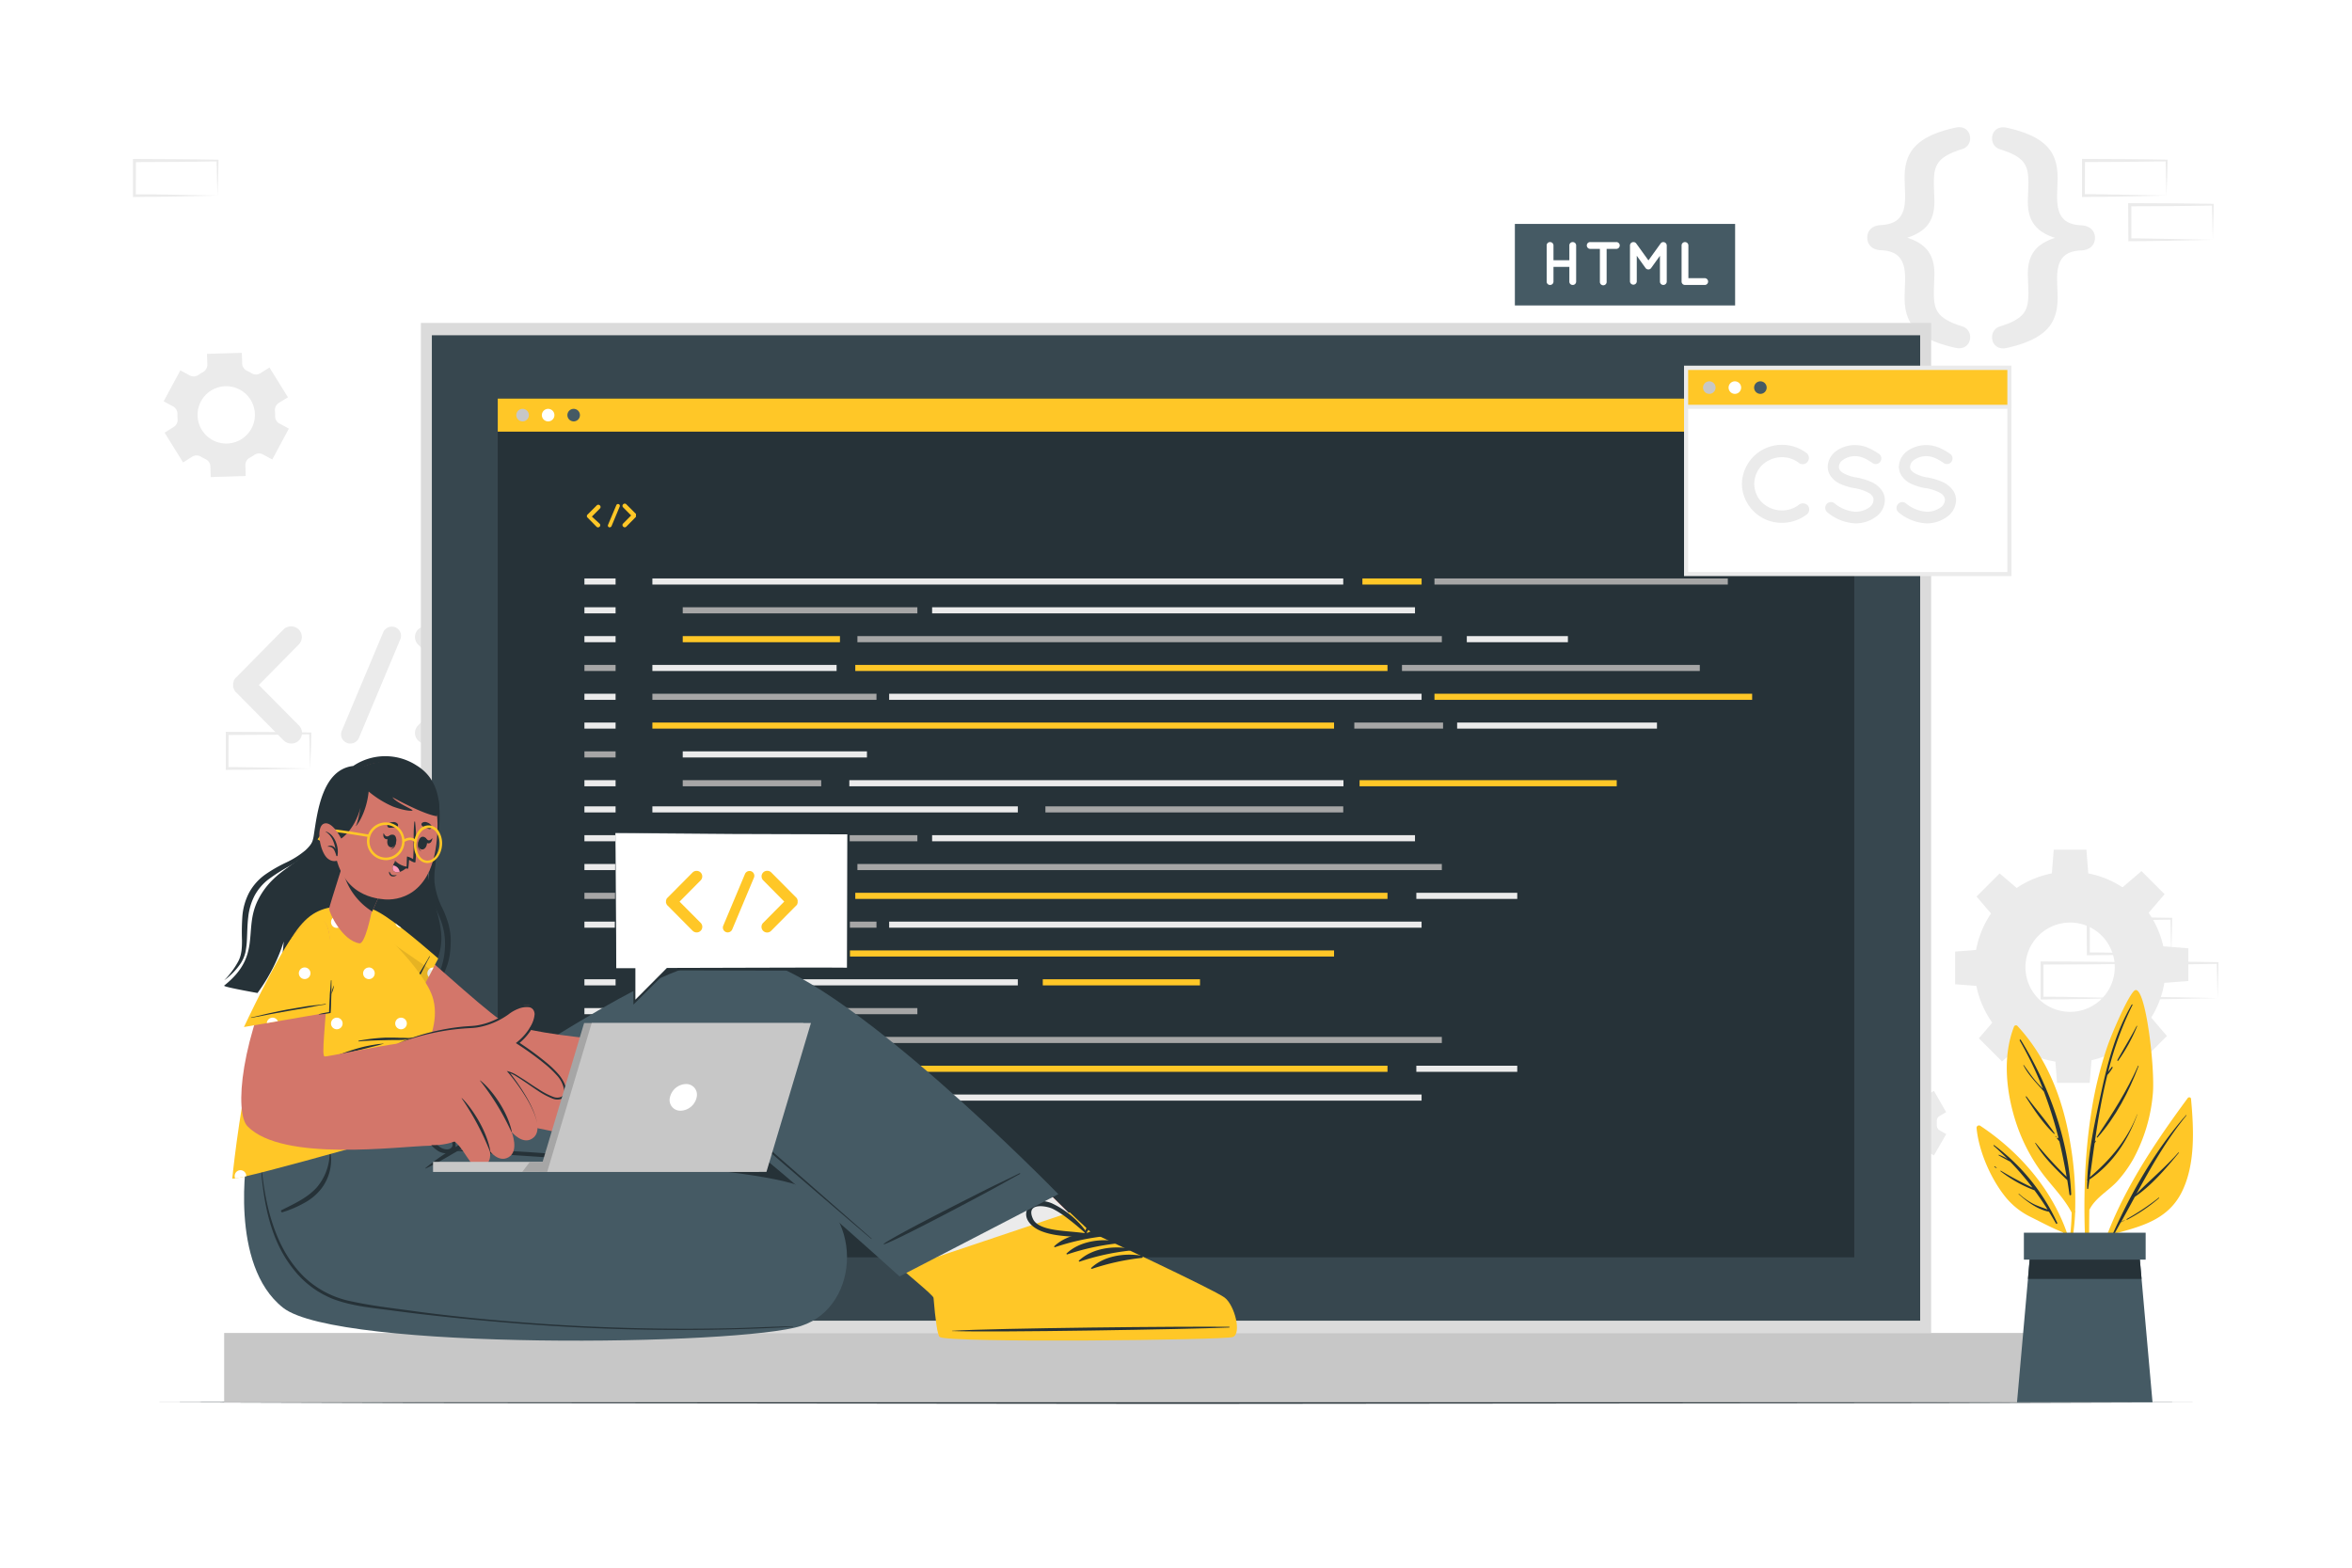 <svg class="animated" id="freepik_stories-code-typing" xmlns="http://www.w3.org/2000/svg" viewBox="0 0 750 500" version="1.1" xmlns:xlink="http://www.w3.org/1999/xlink" xmlns:svgjs="http://svgjs.com/svgjs"><style>svg#freepik_stories-code-typing:not(.animated) .animable {opacity: 0;}svg#freepik_stories-code-typing.animated #freepik--background-complete--inject-241 {animation: 1s 1 forwards ease-out slideUp;animation-delay: 0s;}svg#freepik_stories-code-typing.animated #freepik--Device--inject-241 {animation: 6s Infinite  linear floating;animation-delay: 0s;}svg#freepik_stories-code-typing.animated #freepik--Character--inject-241 {animation: 6s Infinite  linear floating;animation-delay: 0s;}svg#freepik_stories-code-typing.animated #freepik--Plant--inject-241 {animation: 6s Infinite  linear floating;animation-delay: 0s;}            @keyframes slideUp {                0% {                    opacity: 0;                    transform: translateY(30px);                }                100% {                    opacity: 1;                    transform: inherit;                }            }                    @keyframes floating {                0% {                    opacity: 1;                    transform: translateY(0px);                }                50% {                    transform: translateY(-10px);                }                100% {                    opacity: 1;                    transform: translateY(0px);                }            }        </style><g id="freepik--background-complete--inject-241" class="animable" style="transform-origin: 374.915px 206.278px;"><path d="M692.37,304.22l-13.12.28-6.66.11c-2.23.05-4.47,0-6.7.06h-.44v-.45L665.39,293v-.5h.5l13.24.06c4.42,0,8.83.11,13.24.16h.28V293c0,1.9-.08,3.79-.13,5.66Zm0,0-.14-5.65c-.05-1.86-.11-3.7-.13-5.54l.27.28c-4.41.05-8.82.16-13.24.16l-13.24.06.5-.5,0,11.19-.45-.44c2.18,0,4.36,0,6.55.05L679,304Z" style="fill: rgb(235, 235, 235); transform-origin: 679.02px 298.585px;" id="elo13fusvtmy" class="animable"></path><path d="M677.6,318.33l-13.12.28-6.67.11c-2.22,0-4.46,0-6.69.06h-.44v-.45l0-11.19v-.5h.5l13.24.07c4.41,0,8.83.11,13.24.16h.28v.27c0,1.9-.08,3.79-.13,5.66Zm0,0-.14-5.65c-.05-1.86-.11-3.7-.13-5.54l.27.28c-4.41.05-8.83.16-13.24.16l-13.24.06.5-.5,0,11.19-.45-.44c2.18,0,4.36,0,6.55.05l6.57.12Z" style="fill: rgb(235, 235, 235); transform-origin: 664.31px 312.71px;" id="elg2auzz4mmic" class="animable"></path><path d="M707.14,318.33l-13.12.28-6.66.11c-2.23,0-4.47,0-6.7.06h-.44v-.45l-.06-11.19v-.5h.5l13.24.07c4.42,0,8.83.11,13.24.16h.28v.27c0,1.9-.09,3.79-.13,5.66Zm0,0-.14-5.65c0-1.86-.11-3.7-.13-5.54l.27.28c-4.41.05-8.82.16-13.24.16l-13.24.06.5-.5,0,11.19-.45-.44c2.19,0,4.36,0,6.55.05l6.58.12Z" style="fill: rgb(235, 235, 235); transform-origin: 693.79px 312.71px;" id="elce4t0ypfy3w" class="animable"></path><path d="M314.79,171.07l-13.12.28-6.66.11c-2.23,0-4.47,0-6.7,0h-.44v-.45l-.06-11.19v-.5h.5l13.24.06c4.42,0,8.83.11,13.24.16h.28v.27c0,1.9-.09,3.78-.14,5.65Zm0,0-.14-5.66c0-1.86-.11-3.7-.13-5.53l.27.27c-4.41,0-8.82.16-13.24.16l-13.24.07.5-.5-.05,11.19-.45-.45c2.18,0,4.36,0,6.55.06l6.58.11Z" style="fill: rgb(235, 235, 235); transform-origin: 301.44px 165.39px;" id="elmu12agk5xtm" class="animable"></path><path d="M300,185.18l-13.12.28-6.67.11c-2.22,0-4.46,0-6.69.05h-.44v-.45L273,174v-.5h.5l13.24.06c4.41,0,8.83.11,13.24.16h.28V174c0,1.9-.08,3.78-.13,5.65Zm0,0-.14-5.66c-.05-1.86-.11-3.7-.13-5.53l.27.27c-4.41.05-8.83.16-13.24.16l-13.24.07.5-.5L274,185.18l-.45-.45c2.18,0,4.36,0,6.55.06l6.57.11Z" style="fill: rgb(235, 235, 235); transform-origin: 286.63px 179.56px;" id="el2c711y43kfo" class="animable"></path><path d="M329.56,185.18l-13.12.28-6.66.11c-2.23,0-4.46,0-6.7.05h-.44v-.45L302.58,174v-.5h.5l13.24.06c4.42,0,8.83.11,13.24.16h.28V174c0,1.9-.09,3.78-.13,5.65Zm0,0-.14-5.66c0-1.86-.11-3.7-.13-5.53l.27.27c-4.41.05-8.82.16-13.24.16l-13.24.07.5-.5-.05,11.19-.45-.45c2.19,0,4.36,0,6.55.06l6.58.11Z" style="fill: rgb(235, 235, 235); transform-origin: 316.21px 179.56px;" id="elvulevfr88h" class="animable"></path><path d="M98.88,245.11l-13.12.28-6.67.11c-2.22,0-4.46,0-6.69.05H72v-.45l0-11.19v-.5h.5l13.24.06c4.41,0,8.83.11,13.24.16h.28v.27c0,1.9-.08,3.78-.13,5.65Zm0,0-.14-5.66c0-1.86-.11-3.7-.13-5.53l.27.27c-4.41.05-8.83.16-13.24.16l-13.24.07.5-.5-.05,11.19-.45-.45c2.18,0,4.36,0,6.55.06l6.57.11Z" style="fill: rgb(235, 235, 235); transform-origin: 85.63px 239.48px;" id="el3x2ulni0e7a" class="animable"></path><path d="M537.86,171.06l-13.12.28-6.66.11c-2.23.05-4.47,0-6.7.05h-.44v-.45l-.06-11.19v-.5h.5l13.24.06c4.42,0,8.83.12,13.24.17h.28v.27c0,1.9-.08,3.79-.13,5.65Zm0,0-.14-5.65c-.05-1.87-.11-3.71-.13-5.54l.27.27c-4.41.05-8.82.16-13.24.17l-13.24.06.5-.5-.05,11.19-.45-.45c2.18,0,4.36,0,6.55.06l6.58.11Z" style="fill: rgb(235, 235, 235); transform-origin: 524.51px 165.43px;" id="elyrf8up14i2d" class="animable"></path><path d="M690.84,62.38l-13.12.28-6.67.11c-2.22,0-4.46,0-6.69.06h-.44v-.45l0-11.19v-.5h.5l13.24.06c4.41,0,8.83.12,13.24.17h.28v.27c0,1.9-.08,3.79-.13,5.65Zm0,0-.14-5.65c-.05-1.87-.11-3.71-.13-5.54l.27.27c-4.41,0-8.83.16-13.24.17l-13.24.06.5-.5-.05,11.19-.45-.45c2.18,0,4.36,0,6.55.06l6.57.11Z" style="fill: rgb(235, 235, 235); transform-origin: 677.55px 56.76px;" id="elfbxmvnwvn6k" class="animable"></path><path d="M705.61,76.49l-13.12.28-6.66.11c-2.23.05-4.47,0-6.7.05h-.44v-.45l-.06-11.19v-.5h.5l13.24.06c4.42,0,8.83.12,13.24.17h.28v.27c0,1.9-.09,3.79-.14,5.65Zm0,0-.14-5.65c0-1.87-.11-3.71-.13-5.54l.27.27c-4.41.05-8.82.16-13.24.17l-13.24.06.5-.5,0,11.19-.45-.45c2.18,0,4.36,0,6.55.06l6.58.11Z" style="fill: rgb(235, 235, 235); transform-origin: 692.26px 70.86px;" id="elcc4ijuj1qjb" class="animable"></path><path d="M69.34,62.39l-13.13.28-6.66.11c-2.22,0-4.46,0-6.69.06h-.45v-.45l0-11.19v-.5h.51l13.24.07c4.41,0,8.82.11,13.24.16h.27v.27c0,1.9-.09,3.79-.13,5.66Zm0,0-.15-5.65c0-1.87-.11-3.71-.13-5.54l.28.27c-4.42.06-8.83.16-13.24.17l-13.24.06.5-.5L43.3,62.39,42.86,62c2.18,0,4.35,0,6.54,0l6.58.11Z" style="fill: rgb(235, 235, 235); transform-origin: 56.04px 56.77px;" id="elx2b3vdk7qt" class="animable"></path><path d="M61.29,145.65a2.65,2.65,0,0,1,2.78,0l.72.41c.24.13.49.26.74.37a2.65,2.65,0,0,1,1.55,2.31l.11,3.42,11.16-.34-.1-3.43a2.62,2.62,0,0,1,1.4-2.41,13.71,13.71,0,0,0,1.41-.87,2.66,2.66,0,0,1,2.77-.18l3,1.62,5.28-9.85-3-1.62a2.64,2.64,0,0,1-1.38-2.4,15.26,15.26,0,0,0-.06-1.66,2.67,2.67,0,0,1,1.23-2.5l2.92-1.81-5.89-9.49L83,119.05a2.63,2.63,0,0,1-2.77,0c-.24-.14-.47-.28-.72-.41l-.73-.37a2.66,2.66,0,0,1-1.56-2.31l-.1-3.43L66,112.86l.11,3.42a2.68,2.68,0,0,1-1.4,2.41,12.92,12.92,0,0,0-1.42.88,2.66,2.66,0,0,1-2.78.17l-3-1.61L52.18,128l3,1.62A2.65,2.65,0,0,1,56.58,132a15.45,15.45,0,0,0,.05,1.67,2.66,2.66,0,0,1-1.23,2.5L52.49,138l5.89,9.49ZM64.09,128a9.14,9.14,0,1,1,3.74,12.38A9.14,9.14,0,0,1,64.09,128Z" style="fill: rgb(235, 235, 235); transform-origin: 72.145px 132.345px;" id="el2ojt2ff7l4r" class="animable"></path><path d="M594.87,355.89a1.85,1.85,0,0,1,.91,1.72c0,.2,0,.39,0,.58s0,.39,0,.58a1.85,1.85,0,0,1-.91,1.72l-2.08,1.2,3.91,6.78,2.08-1.2a1.85,1.85,0,0,1,2,.07,11.41,11.41,0,0,0,1,.58,1.85,1.85,0,0,1,1,1.65V372h7.83v-2.4a1.86,1.86,0,0,1,1-1.65,9.12,9.12,0,0,0,1-.58,1.85,1.85,0,0,1,2-.07l2.08,1.2,3.91-6.78-2.09-1.21a1.84,1.84,0,0,1-.9-1.71c0-.19,0-.39,0-.58s0-.38,0-.58a1.85,1.85,0,0,1,.91-1.72l2.08-1.2-3.91-6.78-2.07,1.2a1.85,1.85,0,0,1-2-.07c-.33-.21-.67-.4-1-.58a1.86,1.86,0,0,1-1-1.65v-2.4h-7.83v2.4a1.85,1.85,0,0,1-1,1.65,11,11,0,0,0-1,.58,1.85,1.85,0,0,1-2,.07l-2.08-1.2-3.91,6.78Zm11.81-4.11a6.41,6.41,0,1,1-6.41,6.41A6.41,6.41,0,0,1,606.68,351.78Z" style="fill: rgb(235, 235, 235); transform-origin: 606.695px 358.22px;" id="elikcxgfk03rd" class="animable"></path><path d="M629.63,308.5A30.47,30.47,0,1,0,660.1,278,30.48,30.48,0,0,0,629.63,308.5Zm16.24,0a14.24,14.24,0,1,1,14.23,14.22A14.24,14.24,0,0,1,645.87,308.5Z" style="fill: rgb(235, 235, 235); transform-origin: 660.1px 308.47px;" id="elx9nyrazcbj" class="animable"></path><polygon points="654.24 279.29 665.96 279.29 665.31 270.99 654.89 270.99 654.24 279.29" style="fill: rgb(235, 235, 235); transform-origin: 660.1px 275.14px;" id="elsx7xb5xubva" class="animable"></polygon><polygon points="676.55 283.24 684.83 291.52 690.24 285.2 682.87 277.83 676.55 283.24" style="fill: rgb(235, 235, 235); transform-origin: 683.395px 284.675px;" id="elf44if67mk4q" class="animable"></polygon><polygon points="689.53 301.8 689.53 313.52 697.82 312.87 697.82 302.45 689.53 301.8" style="fill: rgb(235, 235, 235); transform-origin: 693.675px 307.66px;" id="el6sx5bpppct5" class="animable"></polygon><polygon points="685.58 324.1 677.29 332.39 683.62 337.8 690.99 330.43 685.58 324.1" style="fill: rgb(235, 235, 235); transform-origin: 684.14px 330.95px;" id="elaw8ydmouuzs" class="animable"></polygon><polygon points="667.01 337.08 655.3 337.08 655.95 345.38 666.37 345.38 667.01 337.08" style="fill: rgb(235, 235, 235); transform-origin: 661.155px 341.23px;" id="elnkgt75volb" class="animable"></polygon><polygon points="644.71 333.13 636.42 324.85 631.02 331.17 638.39 338.54 644.71 333.13" style="fill: rgb(235, 235, 235); transform-origin: 637.865px 331.695px;" id="eloec1541qfdk" class="animable"></polygon><polygon points="631.73 314.57 631.73 302.85 623.44 303.5 623.44 313.92 631.73 314.57" style="fill: rgb(235, 235, 235); transform-origin: 627.585px 308.71px;" id="el0v6hdxb9mgjo" class="animable"></polygon><polygon points="635.68 292.27 643.97 283.98 637.64 278.57 630.27 285.94 635.68 292.27" style="fill: rgb(235, 235, 235); transform-origin: 637.12px 285.42px;" id="elv5imuhr7jt" class="animable"></polygon><path d="M639.81,111c-2.58.58-4.58-1-4.58-3.42a3.5,3.5,0,0,1,2.33-3.41c8.08-2.5,9.25-5.08,9.25-10.74,0-1.67-.17-4.41-.17-6.16,0-6.5,3.08-9.58,8.66-11.41-5.5-1.75-8.66-4.92-8.66-11.41,0-1.75.17-4.5.17-6.16,0-5.66-1.17-8.25-9.25-10.74a3.52,3.52,0,0,1-2.33-3.42c0-2.41,2-4,4.58-3.41,12.91,2.83,16.32,8,16.32,16.07,0,1.25-.17,4.58-.17,6,0,6.17,2.17,8.83,7.83,9.08,2.67.17,4.25,1.75,4.25,4s-1.58,3.83-4.25,4c-5.66.17-7.83,2.92-7.83,9,0,1.41.17,4.74.17,6C656.13,103,652.72,108.13,639.81,111Z" style="fill: rgb(235, 235, 235); transform-origin: 651.634px 75.858px;" id="el936q6gjjiv" class="animable"></path><path d="M623.66,40.68c2.58-.59,4.57,1,4.57,3.41a3.47,3.47,0,0,1-2.41,3.42c-8,2.49-9.16,5.08-9.16,10.74,0,1.66.17,4.41.17,6.16,0,6.49-3.08,9.58-8.66,11.41,5.49,1.75,8.66,4.91,8.66,11.41,0,1.75-.17,4.49-.17,6.16,0,5.66,1.17,8.24,9.16,10.74a3.46,3.46,0,0,1,2.41,3.41c0,2.42-2,4-4.57,3.42-12.91-2.83-16.33-8-16.33-16.16,0-1.25.17-4.58.17-6,0-6.08-2.25-8.83-7.91-9-2.58-.16-4.16-1.74-4.16-4s1.58-3.83,4.16-4c5.66-.25,7.91-2.91,7.91-9.08,0-1.41-.17-4.74-.17-6C607.33,48.67,610.75,43.51,623.66,40.68Z" style="fill: rgb(235, 235, 235); transform-origin: 611.831px 75.818px;" id="elbpjjqqhjmd" class="animable"></path><path d="M95.29,231.34a3.39,3.39,0,0,1-2.36,5.81,3.61,3.61,0,0,1-2.48-1L75.32,220.84a.42.42,0,0,1-.27-.33,1.34,1.34,0,0,0-.17-.11,1.88,1.88,0,0,1-.16-.43.27.27,0,0,1-.16-.21c0-.11,0-.27-.11-.33s-.11-.21-.11-.27v-.37c0-.11,0-.16,0-.32s0-.22,0-.27v-.38c0-.11.11-.16.11-.22s.06-.26.11-.43,0,0,0-.1a5.14,5.14,0,0,1,.27-.49.11.11,0,0,1,.11-.11.93.93,0,0,1,.33-.37l15.13-15.35a3.49,3.49,0,0,1,4.84,0,3.4,3.4,0,0,1,0,4.84L82.53,218.47Z" style="fill: rgb(235, 235, 235); transform-origin: 85.323px 218.462px;" id="elw3zzju6k4p" class="animable"></path><path d="M109,233.06l13.2-31.4a3,3,0,0,1,3.93-1.56,2.91,2.91,0,0,1,1.51,3.82l-13.2,31.46a3,3,0,0,1-2.75,1.77,2.55,2.55,0,0,1-1.07-.21A2.92,2.92,0,0,1,109,233.06Z" style="fill: rgb(235, 235, 235); transform-origin: 118.319px 218.504px;" id="elem0h92evr15" class="animable"></path><path d="M153.7,220.4s0,.06,0,.06a3.4,3.4,0,0,1-.38.38l-15.13,15.35a3.51,3.51,0,0,1-2.43,1,3.47,3.47,0,0,1-2.42-1,3.41,3.41,0,0,1,0-4.85l12.76-12.87-12.76-12.88a3.4,3.4,0,0,1,0-4.84,3.5,3.5,0,0,1,4.85,0l15.13,15.35a2.23,2.23,0,0,1,.38.37s0,.11,0,.11a4.24,4.24,0,0,1,.27.49c0,.05.06.05.06.1a2.62,2.62,0,0,0,.15.49c0,.05.06.05.06.16v.38c0,.05.06.21.06.27s-.06.21-.06.26v.43c0,.06-.06.06-.06.11-.1.22-.1.38-.15.49s-.06.05-.06.16S153.81,220.19,153.7,220.4Z" style="fill: rgb(235, 235, 235); transform-origin: 143.314px 218.482px;" id="el0s5y9w9tryh" class="animable"></path></g><g id="freepik--Floor--inject-241" class="animable" style="transform-origin: 375px 447.25px;"><polygon points="50.72 447.25 131.79 447.01 212.86 446.92 375 446.75 537.14 446.92 618.21 447.01 699.28 447.25 618.21 447.5 537.14 447.59 375 447.75 212.86 447.58 131.79 447.5 50.72 447.25" style="fill: rgb(38, 50, 56); transform-origin: 375px 447.25px;" id="el07ex45d15x6c" class="animable"></polygon></g><g id="freepik--Device--inject-241" class="animable animator-active" style="transform-origin: 374.995px 275.125px;"><rect x="71.48" y="425.14" width="607.03" height="22.11" style="fill: rgb(199, 199, 199); transform-origin: 374.995px 436.195px;" id="elycd17oxyic" class="animable"></rect><rect x="134.21" y="103" width="481.59" height="322.15" style="fill: rgb(219, 219, 219); transform-origin: 375.005px 264.075px;" id="eloenw1bx4zs" class="animable"></rect><rect x="137.71" y="106.93" width="474.59" height="314.29" style="fill: rgb(55, 71, 79); transform-origin: 375.005px 264.075px;" id="el022rb018pp42" class="animable"></rect><rect x="158.72" y="127.13" width="432.56" height="273.88" style="fill: rgb(38, 50, 56); transform-origin: 375px 264.07px;" id="el4wygrwwzb34" class="animable"></rect><rect x="158.72" y="127.13" width="432.56" height="10.54" style="fill: rgb(255, 199, 39); transform-origin: 375px 132.4px;" id="elj8ifspyp71n" class="animable"></rect><path d="M168.64,132.4a2,2,0,1,1-2-2A2,2,0,0,1,168.64,132.4Z" style="fill: rgb(199, 199, 199); transform-origin: 166.64px 132.4px;" id="elygslz938ei9" class="animable"></path><path d="M176.79,132.4a2,2,0,1,1-2-2A2,2,0,0,1,176.79,132.4Z" style="fill: rgb(255, 255, 255); transform-origin: 174.79px 132.4px;" id="el6e92884nr6f" class="animable"></path><path d="M184.93,132.4a2,2,0,1,1-2-2A2,2,0,0,1,184.93,132.4Z" style="fill: rgb(69, 90, 100); transform-origin: 182.93px 132.4px;" id="elu811tbl5j78" class="animable"></path><rect x="186.36" y="184.49" width="9.94" height="1.95" style="fill: rgb(235, 235, 235); transform-origin: 191.33px 185.465px;" id="el2ihhukb49jx" class="animable"></rect><rect x="208.03" y="184.49" width="220.3" height="1.95" style="fill: rgb(235, 235, 235); transform-origin: 318.18px 185.465px;" id="elowlevc28ej" class="animable"></rect><rect x="434.44" y="184.49" width="18.88" height="1.95" style="fill: rgb(255, 199, 39); transform-origin: 443.88px 185.465px;" id="ele0t6ukcf1le" class="animable"></rect><rect x="464.65" y="230.45" width="63.72" height="1.94" style="fill: rgb(235, 235, 235); transform-origin: 496.51px 231.42px;" id="elx6y4ql4c2e8" class="animable"></rect><rect x="457.42" y="184.49" width="93.54" height="1.95" style="fill: rgb(166, 166, 166); transform-origin: 504.19px 185.465px;" id="elbfz2yvrpvb" class="animable"></rect><rect x="186.36" y="193.68" width="9.94" height="1.95" style="fill: rgb(235, 235, 235); transform-origin: 191.33px 194.655px;" id="el6zdq5sw2hw6" class="animable"></rect><rect x="217.71" y="193.68" width="74.82" height="1.95" style="fill: rgb(166, 166, 166); transform-origin: 255.12px 194.655px;" id="eln58apk7gifg" class="animable"></rect><rect x="431.86" y="230.45" width="28.3" height="1.94" style="fill: rgb(166, 166, 166); transform-origin: 446.01px 231.42px;" id="el438tguw2k2z" class="animable"></rect><rect x="208.03" y="221.26" width="71.46" height="1.95" style="fill: rgb(166, 166, 166); transform-origin: 243.76px 222.235px;" id="el6wz70sdtvwo" class="animable"></rect><rect x="217.71" y="202.88" width="50.13" height="1.95" style="fill: rgb(255, 199, 39); transform-origin: 242.775px 203.855px;" id="elagxmusqanb" class="animable"></rect><rect x="447.06" y="212.07" width="94.97" height="1.94" style="fill: rgb(166, 166, 166); transform-origin: 494.545px 213.04px;" id="elyp547tqr0bf" class="animable"></rect><rect x="333.36" y="257.18" width="94.97" height="1.94" style="fill: rgb(166, 166, 166); transform-origin: 380.845px 258.15px;" id="el25qw6o8inqm" class="animable"></rect><rect x="273.41" y="202.88" width="186.36" height="1.95" style="fill: rgb(166, 166, 166); transform-origin: 366.59px 203.855px;" id="el8lhfc2mcqeq" class="animable"></rect><rect x="208.03" y="230.45" width="217.37" height="1.94" style="fill: rgb(255, 199, 39); transform-origin: 316.715px 231.42px;" id="elwoq27yl7v2" class="animable"></rect><rect x="297.23" y="193.68" width="153.98" height="1.95" style="fill: rgb(235, 235, 235); transform-origin: 374.22px 194.655px;" id="eli6dolarev9m" class="animable"></rect><rect x="467.73" y="202.88" width="32.24" height="1.95" style="fill: rgb(235, 235, 235); transform-origin: 483.85px 203.855px;" id="el55nb8638vbg" class="animable"></rect><rect x="186.36" y="202.88" width="9.94" height="1.95" style="fill: rgb(235, 235, 235); transform-origin: 191.33px 203.855px;" id="ele0tsobyg58h" class="animable"></rect><rect x="186.36" y="212.07" width="9.94" height="1.94" style="fill: rgb(166, 166, 166); transform-origin: 191.33px 213.04px;" id="eltmb0rlxpozb" class="animable"></rect><rect x="208.03" y="212.07" width="58.74" height="1.94" style="fill: rgb(235, 235, 235); transform-origin: 237.4px 213.04px;" id="elzvswxcq9rmm" class="animable"></rect><rect x="217.71" y="239.64" width="58.74" height="1.95" style="fill: rgb(235, 235, 235); transform-origin: 247.08px 240.615px;" id="eluynzj0id3hh" class="animable"></rect><rect x="433.54" y="248.83" width="82" height="1.95" style="fill: rgb(255, 199, 39); transform-origin: 474.54px 249.805px;" id="elbkcf9sfak27" class="animable"></rect><rect x="270.83" y="248.83" width="157.57" height="1.95" style="fill: rgb(235, 235, 235); transform-origin: 349.615px 249.805px;" id="eldrz56496o6k" class="animable"></rect><rect x="217.71" y="248.83" width="44.15" height="1.95" style="fill: rgb(166, 166, 166); transform-origin: 239.785px 249.805px;" id="elv8ngirbhl29" class="animable"></rect><rect x="283.53" y="221.26" width="169.78" height="1.95" style="fill: rgb(235, 235, 235); transform-origin: 368.42px 222.235px;" id="elwey0fc9je9s" class="animable"></rect><rect x="457.42" y="221.26" width="101.3" height="1.95" style="fill: rgb(255, 199, 39); transform-origin: 508.07px 222.235px;" id="elurig24or5qh" class="animable"></rect><rect x="272.73" y="212.07" width="169.71" height="1.94" style="fill: rgb(255, 199, 39); transform-origin: 357.585px 213.04px;" id="el62f639wleph" class="animable"></rect><rect x="186.36" y="221.26" width="9.94" height="1.95" style="fill: rgb(235, 235, 235); transform-origin: 191.33px 222.235px;" id="elgw9ftl113g8" class="animable"></rect><rect x="186.36" y="230.45" width="9.94" height="1.94" style="fill: rgb(235, 235, 235); transform-origin: 191.33px 231.42px;" id="ela41vd0fydvd" class="animable"></rect><rect x="186.36" y="239.64" width="9.94" height="1.95" style="fill: rgb(166, 166, 166); transform-origin: 191.33px 240.615px;" id="el3d39mslbfbu" class="animable"></rect><rect x="186.36" y="248.83" width="9.94" height="1.95" style="fill: rgb(235, 235, 235); transform-origin: 191.33px 249.805px;" id="el6n6q4ir152a" class="animable"></rect><rect x="186.36" y="257.18" width="9.94" height="1.94" style="fill: rgb(235, 235, 235); transform-origin: 191.33px 258.15px;" id="elei68y8cx3ih" class="animable"></rect><rect x="208.03" y="257.18" width="116.53" height="1.94" style="fill: rgb(235, 235, 235); transform-origin: 266.295px 258.15px;" id="el855nls6prgp" class="animable"></rect><rect x="186.36" y="266.37" width="9.94" height="1.95" style="fill: rgb(235, 235, 235); transform-origin: 191.33px 267.345px;" id="elbkfy4wr0ry6" class="animable"></rect><rect x="217.71" y="266.37" width="74.82" height="1.95" style="fill: rgb(166, 166, 166); transform-origin: 255.12px 267.345px;" id="el8blreinavxi" class="animable"></rect><rect x="208.03" y="293.94" width="71.46" height="1.94" style="fill: rgb(166, 166, 166); transform-origin: 243.76px 294.91px;" id="elt7dfjvnu61e" class="animable"></rect><rect x="217.71" y="275.56" width="50.13" height="1.95" style="fill: rgb(255, 199, 39); transform-origin: 242.775px 276.535px;" id="el6ylangapbbb" class="animable"></rect><rect x="332.52" y="312.33" width="50.13" height="1.95" style="fill: rgb(255, 199, 39); transform-origin: 357.585px 313.305px;" id="elv2xutc9553n" class="animable"></rect><rect x="217.71" y="330.71" width="50.13" height="1.95" style="fill: rgb(255, 199, 39); transform-origin: 242.775px 331.685px;" id="elk8qvpgwu9c9" class="animable"></rect><rect x="273.41" y="275.56" width="186.36" height="1.95" style="fill: rgb(166, 166, 166); transform-origin: 366.59px 276.535px;" id="elzs1ybj5izmm" class="animable"></rect><rect x="208.03" y="303.13" width="217.37" height="1.95" style="fill: rgb(255, 199, 39); transform-origin: 316.715px 304.105px;" id="elu94lqmaselc" class="animable"></rect><rect x="297.23" y="266.37" width="153.98" height="1.95" style="fill: rgb(235, 235, 235); transform-origin: 374.22px 267.345px;" id="elbt4ox5k3muj" class="animable"></rect><rect x="451.64" y="284.75" width="32.18" height="1.95" style="fill: rgb(235, 235, 235); transform-origin: 467.73px 285.725px;" id="elan48z5nxqxp" class="animable"></rect><rect x="186.36" y="275.56" width="9.94" height="1.95" style="fill: rgb(235, 235, 235); transform-origin: 191.33px 276.535px;" id="elcuq617fsvcl" class="animable"></rect><rect x="186.36" y="284.75" width="9.94" height="1.95" style="fill: rgb(166, 166, 166); transform-origin: 191.33px 285.725px;" id="el10clyay39gq" class="animable"></rect><rect x="208.03" y="284.75" width="58.74" height="1.95" style="fill: rgb(235, 235, 235); transform-origin: 237.4px 285.725px;" id="elb399tjkgk7" class="animable"></rect><rect x="283.53" y="293.94" width="169.78" height="1.94" style="fill: rgb(235, 235, 235); transform-origin: 368.42px 294.91px;" id="el8t8lerijot" class="animable"></rect><rect x="272.73" y="284.75" width="169.71" height="1.95" style="fill: rgb(255, 199, 39); transform-origin: 357.585px 285.725px;" id="el6nvap4sumju" class="animable"></rect><rect x="186.36" y="293.94" width="9.94" height="1.94" style="fill: rgb(235, 235, 235); transform-origin: 191.33px 294.91px;" id="elot9bttu4hnf" class="animable"></rect><rect x="186.36" y="312.33" width="9.94" height="1.95" style="fill: rgb(235, 235, 235); transform-origin: 191.33px 313.305px;" id="elocw87zi0qv" class="animable"></rect><rect x="208.03" y="312.33" width="116.53" height="1.95" style="fill: rgb(235, 235, 235); transform-origin: 266.295px 313.305px;" id="elxcob1rbohqr" class="animable"></rect><rect x="186.36" y="321.52" width="9.94" height="1.95" style="fill: rgb(235, 235, 235); transform-origin: 191.33px 322.495px;" id="elg8qzdvcy6wh" class="animable"></rect><rect x="217.71" y="321.52" width="74.82" height="1.95" style="fill: rgb(166, 166, 166); transform-origin: 255.12px 322.495px;" id="el367u9f8lj25" class="animable"></rect><rect x="208.03" y="349.09" width="71.46" height="1.95" style="fill: rgb(166, 166, 166); transform-origin: 243.76px 350.065px;" id="el7qyi0x0b8de" class="animable"></rect><rect x="273.41" y="330.71" width="186.36" height="1.95" style="fill: rgb(166, 166, 166); transform-origin: 366.59px 331.685px;" id="elul2l9gcsu6d" class="animable"></rect><rect x="451.64" y="339.9" width="32.18" height="1.95" style="fill: rgb(235, 235, 235); transform-origin: 467.73px 340.875px;" id="ela5u8vzw02qs" class="animable"></rect><rect x="186.36" y="330.71" width="9.94" height="1.95" style="fill: rgb(235, 235, 235); transform-origin: 191.33px 331.685px;" id="el7is24u1vwny" class="animable"></rect><rect x="186.36" y="339.9" width="9.94" height="1.95" style="fill: rgb(166, 166, 166); transform-origin: 191.33px 340.875px;" id="el7oucq86h61m" class="animable"></rect><rect x="208.03" y="339.9" width="58.74" height="1.95" style="fill: rgb(235, 235, 235); transform-origin: 237.4px 340.875px;" id="elucwbvw4ts5r" class="animable"></rect><rect x="283.53" y="349.09" width="169.78" height="1.95" style="fill: rgb(235, 235, 235); transform-origin: 368.42px 350.065px;" id="elq605tqmgyr" class="animable"></rect><rect x="272.73" y="339.9" width="169.71" height="1.95" style="fill: rgb(255, 199, 39); transform-origin: 357.585px 340.875px;" id="elwa18hgt8vqo" class="animable"></rect><rect x="186.36" y="349.09" width="9.94" height="1.95" style="fill: rgb(235, 235, 235); transform-origin: 191.33px 350.065px;" id="elwqpj3g9kvpr" class="animable"></rect><path d="M191.18,167a.67.67,0,0,1,0,1,.69.69,0,0,1-.47.2.71.71,0,0,1-.49-.2l-3-3.05a.07.07,0,0,1-.06-.06l0,0a.47.47,0,0,1,0-.09.05.05,0,0,1,0,0s0-.06,0-.07,0,0,0,0v-.08s0,0,0-.06v-.13s0,0,0,0,0-.06,0-.09,0,0,0,0,0-.07.05-.1a0,0,0,0,1,0,0,.15.15,0,0,1,.07-.07l3-3a.69.69,0,0,1,1,0,.67.67,0,0,1,0,1l-2.54,2.56Z" style="fill: rgb(255, 199, 39); transform-origin: 189.331px 164.593px;" id="el92hkp3q1ikj" class="animable"></path><path d="M193.91,167.35l2.62-6.24a.59.59,0,0,1,.78-.31.57.57,0,0,1,.3.76L195,167.81a.6.6,0,0,1-.55.36.41.41,0,0,1-.21,0A.57.57,0,0,1,193.91,167.35Z" style="fill: rgb(255, 199, 39); transform-origin: 195.75px 164.467px;" id="ely4sx8wf78" class="animable"></path><path d="M202.8,164.84h0l-.08.07-3,3.05a.68.68,0,0,1-1,0,.67.67,0,0,1,0-1l2.54-2.56-2.54-2.56a.67.67,0,0,1,0-1,.69.69,0,0,1,1,0l3,3,.08.07s0,0,0,0,0,.07,0,.1,0,0,0,0a.54.54,0,0,0,0,.1s0,0,0,0v.08l0,0s0,0,0,.05v.09s0,0,0,0a.93.93,0,0,0,0,.1s0,0,0,0A.89.89,0,0,0,202.8,164.84Z" style="fill: rgb(255, 199, 39); transform-origin: 200.648px 164.402px;" id="elq9oq563agrp" class="animable"></path></g><g id="freepik--Windows--inject-241" class="animable" style="transform-origin: 562.235px 127.575px;"><rect x="537.66" y="117.31" width="103.1" height="65.77" style="fill: rgb(255, 255, 255); transform-origin: 589.21px 150.195px;" id="eleirrl448ug6" class="animable"></rect><path d="M641.41,183.73H537V116.66h104.4Zm-103.1-1.3H640.1V118H538.31Z" style="fill: rgb(235, 235, 235); transform-origin: 589.205px 150.195px;" id="ele7kmq3ojlh" class="animable"></path><rect x="537.66" y="117.31" width="103.1" height="12.44" style="fill: rgb(255, 199, 39); transform-origin: 589.21px 123.53px;" id="elha2r78sqt29" class="animable"></rect><path d="M641.41,130.4H537V116.66h104.4Zm-103.1-1.3H640.1V118H538.31Z" style="fill: rgb(235, 235, 235); transform-origin: 589.205px 123.53px;" id="el3x9ypm06o7t" class="animable"></path><path d="M555.45,154.34a12.73,12.73,0,0,1,12.72-12.47,13,13,0,0,1,8,2.7,2,2,0,0,1-2.43,3.16,8.61,8.61,0,0,0-5.57-1.91,9.2,9.2,0,0,0-6.24,2.49,8.57,8.57,0,0,0-2.53,6,8.43,8.43,0,0,0,2.53,6,9.2,9.2,0,0,0,6.24,2.49,8.74,8.74,0,0,0,5.57-1.9,2.1,2.1,0,0,1,2.77.38,2,2,0,0,1-.34,2.77,13,13,0,0,1-8,2.7A12.68,12.68,0,0,1,555.45,154.34Z" style="fill: rgb(235, 235, 235); transform-origin: 566.184px 154.31px;" id="elcpe2fdwxtha" class="animable"></path><path d="M582.47,160.78a1.81,1.81,0,0,1,2.53-.24,11.31,11.31,0,0,0,6.62,2.67,7.49,7.49,0,0,0,4.33-1.28,3.13,3.13,0,0,0,1.48-2.5,1.92,1.92,0,0,0-.31-1.1,3.1,3.1,0,0,0-1-1,13.76,13.76,0,0,0-4.74-1.63h-.07a18.86,18.86,0,0,1-4.47-1.35,7.42,7.42,0,0,1-3.22-2.71,5.31,5.31,0,0,1-.8-2.84,6.41,6.41,0,0,1,2.77-5,10.26,10.26,0,0,1,6-1.84c3.32,0,5.78,1.63,7.55,2.77a1.79,1.79,0,0,1,.48,2.46,1.75,1.75,0,0,1-2.46.52c-1.76-1.18-3.46-2.22-5.57-2.22a6.62,6.62,0,0,0-3.88,1.18,2.75,2.75,0,0,0-1.32,2.18,1.68,1.68,0,0,0,.24,1,3.56,3.56,0,0,0,.94.91,12.08,12.08,0,0,0,4.33,1.52h.07a21.12,21.12,0,0,1,4.78,1.45,8.17,8.17,0,0,1,3.46,2.88,5.6,5.6,0,0,1,.83,2.94,6.67,6.67,0,0,1-3,5.37,10.77,10.77,0,0,1-6.4,2,14.93,14.93,0,0,1-8.87-3.47A1.84,1.84,0,0,1,582.47,160.78Z" style="fill: rgb(235, 235, 235); transform-origin: 591.535px 154.44px;" id="ellg0p1wcizx" class="animable"></path><path d="M605.23,160.78a1.81,1.81,0,0,1,2.53-.24,11.28,11.28,0,0,0,6.61,2.67,7.49,7.49,0,0,0,4.33-1.28,3.12,3.12,0,0,0,1.49-2.5,1.92,1.92,0,0,0-.31-1.1,3.19,3.19,0,0,0-1-1,13.76,13.76,0,0,0-4.74-1.63H614a18.72,18.72,0,0,1-4.47-1.35,7.42,7.42,0,0,1-3.22-2.71,5.31,5.31,0,0,1-.8-2.84,6.41,6.41,0,0,1,2.77-5,10.23,10.23,0,0,1,6-1.84c3.33,0,5.79,1.63,7.56,2.77a1.8,1.8,0,0,1,.48,2.46,1.75,1.75,0,0,1-2.46.52c-1.77-1.18-3.46-2.22-5.58-2.22a6.65,6.65,0,0,0-3.88,1.18,2.76,2.76,0,0,0-1.31,2.18,1.68,1.68,0,0,0,.24,1,3.41,3.41,0,0,0,.94.91,12,12,0,0,0,4.33,1.52h.06a21.06,21.06,0,0,1,4.79,1.45,8.17,8.17,0,0,1,3.46,2.88,5.6,5.6,0,0,1,.83,2.94,6.7,6.7,0,0,1-3,5.37,10.83,10.83,0,0,1-6.41,2,15,15,0,0,1-8.87-3.47A1.84,1.84,0,0,1,605.23,160.78Z" style="fill: rgb(235, 235, 235); transform-origin: 614.251px 154.44px;" id="elegl9w3c6ih" class="animable"></path><path d="M547.06,123.62a2,2,0,1,1-2-2A2,2,0,0,1,547.06,123.62Z" style="fill: rgb(199, 199, 199); transform-origin: 545.06px 123.62px;" id="el5t7k6zkmwdh" class="animable"></path><path d="M555.21,123.62a2,2,0,1,1-2-2A2,2,0,0,1,555.21,123.62Z" style="fill: rgb(255, 255, 255); transform-origin: 553.21px 123.62px;" id="el6tq6uvf1tlh" class="animable"></path><path d="M563.35,123.62a2,2,0,1,1-2-2A2,2,0,0,1,563.35,123.62Z" style="fill: rgb(69, 90, 100); transform-origin: 561.35px 123.62px;" id="elz154mfuyr5" class="animable"></path><rect x="483.06" y="71.42" width="70.23" height="26" style="fill: rgb(69, 90, 100); transform-origin: 518.175px 84.42px;" id="elx08gwkglev" class="animable"></rect><path d="M493.2,89.81V78.28a1.05,1.05,0,0,1,1.07-1.07,1.07,1.07,0,0,1,1.1,1.07V83h5.06V78.28a1.05,1.05,0,0,1,1.08-1.07,1.07,1.07,0,0,1,1.09,1.07V89.81a1.08,1.08,0,0,1-1.09,1.08,1.06,1.06,0,0,1-1.08-1.08V85.12h-5.06v4.69a1.08,1.08,0,0,1-1.1,1.08A1.06,1.06,0,0,1,493.2,89.81Z" style="fill: rgb(255, 255, 255); transform-origin: 497.9px 84.05px;" id="elytarreoqg0c" class="animable"></path><path d="M515.42,79.38h-3.1V89.81a1.08,1.08,0,1,1-2.15,0V79.38h-3.09a1.09,1.09,0,0,1-1.08-1.1,1.05,1.05,0,0,1,1.08-1.07h8.34a1.07,1.07,0,0,1,1.08,1.07A1.11,1.11,0,0,1,515.42,79.38Z" style="fill: rgb(255, 255, 255); transform-origin: 511.25px 84.102px;" id="elz74sdv36t" class="animable"></path><path d="M531.49,78.28V89.81a1.1,1.1,0,0,1-1.09,1.08,1.08,1.08,0,0,1-1.08-1.08V81.58l-2.81,3.91a1.06,1.06,0,0,1-.88.45h0a1.09,1.09,0,0,1-.9-.45l-2.8-3.91v8.23a1.09,1.09,0,0,1-2.17,0V78.28a1.08,1.08,0,0,1,1.08-1.07h.06a1.07,1.07,0,0,1,.86.44l3.89,5.4,3.89-5.4a1.06,1.06,0,0,1,.88-.44h0A1.11,1.11,0,0,1,531.49,78.28Z" style="fill: rgb(255, 255, 255); transform-origin: 525.625px 84.05px;" id="el2vfqm7uwnxo" class="animable"></path><path d="M536.22,89.81V78.28a1.07,1.07,0,0,1,1.08-1.07,1.08,1.08,0,0,1,1.09,1.07V88.72h5.3a1.09,1.09,0,0,1,0,2.17H537.3A1.08,1.08,0,0,1,536.22,89.81Z" style="fill: rgb(255, 255, 255); transform-origin: 540.448px 84.05px;" id="el0j8ppnh0yeyb" class="animable"></path></g><g id="freepik--Character--inject-241" class="animable" style="transform-origin: 232.956px 334.388px;"><path d="M387.46,425.3c-2.83,1.09-84.89,2.58-88.1.75-.35-.21-.26-3.83-1.46-13.2-.06-.45-1.94-2.19-4.86-4.64-11-9.2-36.76-28.59-36.76-28.59l41-35.58,39.69,39,10.32,10.14s33.53,18.11,36.85,20.5S390.29,424.22,387.46,425.3Z" style="fill: rgb(221, 106, 87); transform-origin: 322.45px 385.476px;" id="elociv6otgar" class="animable"></path><path d="M387.46,425.3c-2.83,1.09-84.89,2.58-88.1.75-.35-.21-.25-3.83-1.47-13.2-.05-.45-1.92-2.18-4.85-4.64-3.82-3.2-5.63-4.66-11.31-9.08L333.8,380l3.12,3.06,10.32,10.15s33.53,18.1,36.85,20.49S390.29,424.22,387.46,425.3Z" style="fill: rgb(235, 235, 235); transform-origin: 335.17px 403.456px;" id="elj3u3ntq35l" class="animable"></path><path d="M393.11,426.43c-2.85,1-90.28,1.95-93.43,0-.74-.46-1.42-5.54-2-12.5-.07-.87-8.93-7.95-10.14-9.26l53.58-18,6.77,6.36s39.43,18.35,42.65,20.85S396,425.44,393.11,426.43Z" style="fill: rgb(255, 199, 39); transform-origin: 340.992px 407.117px;" id="elk561xf6slzd" class="animable"></path><path d="M391.9,423.17c-13.74-.18-74.67.41-88.26,1.28-.11,0-.11.08,0,.08,13.61.48,74.54-.56,88.26-1.13C392.19,423.38,392.19,423.18,391.9,423.17Z" style="fill: rgb(38, 50, 56); transform-origin: 347.837px 423.895px;" id="el2dc8yoavyxv" class="animable"></path><path d="M352.3,393.59c-5.42-.94-12,0-16.1,3.86-.16.15.06.37.23.32a76,76,0,0,1,15.85-3.5A.34.34,0,0,0,352.3,393.59Z" style="fill: rgb(38, 50, 56); transform-origin: 344.387px 395.515px;" id="elyo0y5omtqm" class="animable"></path><path d="M356.23,395.9c-5.42-.95-12,0-16.1,3.86-.16.15.05.37.23.31a75.94,75.94,0,0,1,15.85-3.49A.34.34,0,0,0,356.23,395.9Z" style="fill: rgb(38, 50, 56); transform-origin: 348.317px 397.819px;" id="elkn15logpw2h" class="animable"></path><path d="M360.15,398.2c-5.41-.94-12,0-16.1,3.86-.15.15.06.37.24.32a76,76,0,0,1,15.85-3.5A.34.34,0,0,0,360.15,398.2Z" style="fill: rgb(38, 50, 56); transform-origin: 352.241px 400.125px;" id="el5brbr18h7dr" class="animable"></path><path d="M364.08,400.51c-5.41-.95-12,0-16.1,3.86-.16.15.06.37.24.31a75.8,75.8,0,0,1,15.85-3.49A.34.34,0,0,0,364.08,400.51Z" style="fill: rgb(38, 50, 56); transform-origin: 356.169px 402.429px;" id="el0snz8p07168" class="animable"></path><path d="M362.13,381c-2.15-2.9-6.09-1.54-8.33.38a28.84,28.84,0,0,0-8.18,12.48.14.14,0,0,0,.13.19.68.68,0,0,0,.86.67c4.44-1.71,9.4-3,13.19-6C362,386.94,364.17,383.72,362.13,381Zm-9.31,9.75c-2.17.89-4.36,1.67-6.5,2.65,1.61-2.43,3.1-4.92,4.94-7.19a31,31,0,0,1,2.83-3.12c1.59-1.49,7.92-4.67,7,1.27C360.64,387.61,355.4,389.67,352.82,390.73Z" style="fill: rgb(38, 50, 56); transform-origin: 354.278px 387.035px;" id="elxs7xcgylzeg" class="animable"></path><path d="M331.87,392.59c4.48,1.84,9.6,1.69,14.34,2.09a.68.68,0,0,0,.64-.88.15.15,0,0,0,.07-.22,28.76,28.76,0,0,0-11.32-9.71c-2.68-1.23-6.85-1.44-8.11,1.94C326.29,389,329.26,391.51,331.87,392.59Zm-2.48-3.83c-2.5-5.46,4.46-4.16,6.4-3.17a30.16,30.16,0,0,1,3.59,2.22,86.7,86.7,0,0,1,6.74,5.52c-2.32-.34-4.65-.48-7-.73C336.37,392.29,330.76,391.77,329.39,388.76Z" style="fill: rgb(38, 50, 56); transform-origin: 337.08px 388.864px;" id="elubx9bmbtjfl" class="animable"></path><path d="M337.48,380.87l-50.62,26.24s-52.74-47.74-57.57-48.1S153.51,406.8,117.79,407c-37,.16-38.87-38.6-38.87-38.6l54-12.4c38.9-19.17,79.42-53.6,105.93-50.39C267.6,309.05,337.48,380.87,337.48,380.87Z" style="fill: rgb(69, 90, 100); transform-origin: 208.2px 356.255px;" id="el2ywbw8htw4y" class="animable"></path><path d="M325.12,374.19c-8.55,4.23-6.15,2.9-14.65,7.22-4.16,2.11-25.09,12.67-28.65,15.28-.07.06,0,.2.09.17,4.18-1.4,24.88-12.41,29-14.6,8.42-4.47,6-3.27,14.33-7.83A.13.13,0,1,0,325.12,374.19Z" style="fill: rgb(38, 50, 56); transform-origin: 303.553px 385.52px;" id="elvrmip3yc9tq" class="animable"></path><path d="M277.9,395c-9.9-8.72-42.33-37.13-43.64-38.19a17.64,17.64,0,0,0-3.38-2.53,3.58,3.58,0,0,0-3.12.25c-1.5.7-3,1.47-4.46,2.19L214.53,361c-11.34,5.53-22.62,11.21-34.05,16.57-11,5.14-18.84,10-30.32,14A171.79,171.79,0,0,1,115,399.93q-2.22.27-4.44.48a.09.09,0,0,0,0,.17,142.12,142.12,0,0,0,34.66-6.45c11.37-3.49,19.08-8,29.89-13,11.19-5.15,22.22-10.66,33.25-16.15,5.83-2.89,11.64-5.82,17.48-8.68,1.33-.64,3.21-2.05,4.73-1.36a8.82,8.82,0,0,1,1.74,1.29l2,1.62c2.5,2.08,42.25,36.32,43.55,37.3C277.86,395.23,278,395.1,277.9,395Z" style="fill: rgb(38, 50, 56); transform-origin: 194.218px 377.307px;" id="elasadbd2shju" class="animable"></path><path d="M78.82,368.35s-6,35,11.45,48.75S236,429.19,255.43,422.9s20.07-37.68-1.2-44.95C234,371,148,367.67,145.82,366.82c-.53-.21,7.64-5.11,7.6-5.41l-19.58-6Z" style="fill: rgb(69, 90, 100); transform-origin: 173.959px 391.503px;" id="el1cqvds9q1ke" class="animable"></path><path d="M105.38,367.46c0-.15-.25-.1-.25,0a17.31,17.31,0,0,1-4,11.12c-3,3.44-7.37,5.37-11.35,7.38-.38.19-.09.79.3.67a34.67,34.67,0,0,0,7-3,17,17,0,0,0,5.29-4.4A15.1,15.1,0,0,0,105.38,367.46Z" style="fill: rgb(38, 50, 56); transform-origin: 97.592px 377.006px;" id="elqrt2f5rutim" class="animable"></path><path d="M144.42,363.13c-.89-1.14-1.86-2.22-2.79-3.32-2.19-2.61-4.39-5.23-6.69-7.74-.21-.24-.64.1-.44.36,1.55,2,3.18,4,4.79,5.95l2.49,3a19.37,19.37,0,0,1,2.33,3c.6,1.12-.19,2.08-1.36,2.2a4,4,0,0,1-2.79-1,37.38,37.38,0,0,1-4.75-5.07c-.92-1-1.85-2.08-2.78-3.1s-2.06-2.13-3.06-3.22c-.06-.07-.18,0-.13.11.87,1.19,1.67,2.43,2.54,3.63s1.76,2.37,2.65,3.54,1.73,2.19,2.64,3.26a11.06,11.06,0,0,0,2.67,2.39c1.66,1,4.55,1.19,5.44-1A3,3,0,0,0,144.42,363.13Z" style="fill: rgb(38, 50, 56); transform-origin: 137.267px 359.912px;" id="elofchl4r1p4e" class="animable"></path><path d="M252.77,423c-6.69.12-13.39.51-20.09.65s-13.29.18-19.93.12q-20-.18-40-1.55c-13.46-.93-28-2.27-41.33-4.13-6.4-.88-12.88-1.62-19.2-3a30.33,30.33,0,0,1-15.15-7.74c-8.66-8.39-12-20.74-13.4-32.53-.19-1.58-.34-3.17-.47-4.76,0-.1-.17-.1-.16,0,.78,12.09,2.66,24.7,10.27,34.42a30.14,30.14,0,0,0,12.39,9.62c6,2.4,12.63,3,19,3.82,13.42,1.82,28,3.23,41.48,4.27s27.2,1.71,40.82,1.91,27.26,0,40.86-.66c1.66-.08,3.32-.18,5-.32A.08.08,0,0,0,252.77,423Z" style="fill: rgb(38, 50, 56); transform-origin: 167.956px 397.08px;" id="elod2fs80yjv" class="animable"></path><path d="M210.54,371.57c-4.21-.62-8.42-1.22-12.66-1.67s-8.57-.83-12.86-1.19c-8.48-.72-17-1.36-25.49-1.76-4.83-.23-9.66-.25-14.49-.19-.16,0-.15.22,0,.24,8.5.77,17,1.3,25.53,1.87s17,1.31,25.47,2.12c4.81.46,9.62.81,14.43,1.2A.31.31,0,0,0,210.54,371.57Z" style="fill: rgb(38, 50, 56); transform-origin: 177.869px 369.461px;" id="eljnjm5auenul" class="animable"></path><path d="M154.42,361a65.79,65.79,0,0,0-9.76,5.22,77.7,77.7,0,0,0-9,6.32c-.08.07,0,.17.1.13,3.31-1.53,6.5-3.45,9.65-5.28a93.2,93.2,0,0,0,9.25-5.94C154.83,361.28,154.7,360.87,154.42,361Z" style="fill: rgb(38, 50, 56); transform-origin: 145.182px 366.827px;" id="el3tlarpsv8fl" class="animable"></path><path d="M138.35,326,130,324.64a25.91,25.91,0,0,1,.16-15.76c.37-1.17-3.74,5.2-4.4,15.08-8.82-1.41-20.81-3.33-31.26-5.11.55-4.11.87-7.94.87-7.94a45.66,45.66,0,0,1-3.15,7.57l-4.17-.72c1.47-6.27,2.43-17.48,2.43-17.48a56.5,56.5,0,0,1-8.37,16.43c-6.62-1.2-11-2.1-10.62-2.37,12.13-9.63,6-17.6,10.73-27.19,5.66-11.49,16.46-11.49,17.83-20.65,1.13-7.45,2.69-21.06,12.58-22.2a18.33,18.33,0,0,1,20.25-.14c13.74,8.39,3.68,30.15,3.83,35,.21,6.9,2.94,9.82,3.9,17.82s-3.43,12.55-4.79,17.67S140,326.26,138.35,326Z" style="fill: rgb(38, 50, 56); transform-origin: 106.107px 283.593px;" id="elps9iau583s" class="animable"></path><path d="M71.49,312.65a26.13,26.13,0,0,0,4.41-5.89c1.18-2.12,1.28-4.49,1.26-7a73.64,73.64,0,0,1,.13-7.55,19.67,19.67,0,0,1,2.14-7.49,17.16,17.16,0,0,1,5.2-5.83,45.35,45.35,0,0,1,6.58-3.78,28.33,28.33,0,0,0,6.16-3.9,13.48,13.48,0,0,0,3.87-6.14A12.63,12.63,0,0,1,98,271.89a25.29,25.29,0,0,1-6.09,4.55,56.3,56.3,0,0,0-6.19,3.94,16.33,16.33,0,0,0-4.56,5.31,19.27,19.27,0,0,0-2,6.77c-.3,2.4-.3,4.86-.43,7.38a25.19,25.19,0,0,1-.46,3.82,11.11,11.11,0,0,1-1.53,3.61A21.48,21.48,0,0,1,71.49,312.65Z" style="fill: rgb(38, 50, 56); transform-origin: 86.365px 288.86px;" id="elfkjfb47whiu" class="animable"></path><path d="M139.68,254.2a37.83,37.83,0,0,1,.38,9.21c-.18,3.07-.51,6.13-.87,9.17l-.5,4.54a22.58,22.58,0,0,0-.12,4.41,24.56,24.56,0,0,0,2.63,8.4,36.1,36.1,0,0,1,1.69,4.4,22.33,22.33,0,0,1,.83,4.73,32.45,32.45,0,0,1-.21,4.74,19.54,19.54,0,0,1-1.11,4.63c-.56,1.5-1.26,2.88-1.89,4.24a23.83,23.83,0,0,0-1.5,4.22,9.38,9.38,0,0,0,2.23,8.31,9.56,9.56,0,0,1-3.16-8.49,22.66,22.66,0,0,1,1.24-4.53c.54-1.47,1.18-2.84,1.61-4.25a24.36,24.36,0,0,0,.91-8.75,21.67,21.67,0,0,0-.82-4.29,33.39,33.39,0,0,0-1.64-4.15,43.17,43.17,0,0,1-1.75-4.34,19.45,19.45,0,0,1-.94-4.73,24.83,24.83,0,0,1,.26-4.75c.2-1.53.45-3.05.7-4.56.49-3,1-6,1.43-9.05A44.13,44.13,0,0,0,139.68,254.2Z" style="fill: rgb(38, 50, 56); transform-origin: 140.201px 289.7px;" id="elpqyg1ne7ko" class="animable"></path><path d="M115.47,300.82c4.93,13.41,27.25,48.37,37.59,53.5,7.65,3.78,30.49,8.42,33.43,7.69,4.24-1,13.73-29.84,9.85-30.12-18.66-1.35-30.54-3.77-34.94-5.51-3.71-1.47-19.17-15.75-39.23-33.19C115.18,287.12,112.51,292.8,115.47,300.82Z" style="fill: rgb(211, 118, 106); transform-origin: 155.765px 326.365px;" id="elj6kr3kgvqir" class="animable"></path><path d="M126.93,330.12l12.81-24.41s-10.37-9.19-16.83-13.47c-8.55-5.65-12.66-3.8-9.33,8.32C115.8,308.66,126.93,330.12,126.93,330.12Z" style="fill: rgb(255, 199, 39); transform-origin: 126.083px 309.651px;" id="el03gu49u6w6y3" class="animable"></path><path d="M128,295.94h-.11a1.85,1.85,0,0,1-1.81-1.47C126.7,295,127.34,295.43,128,295.94Zm-.11,28.64a1.85,1.85,0,0,0,0,3.7h0l1.51-2.89A1.84,1.84,0,0,0,127.88,324.58Zm-10.24-16a1.72,1.72,0,0,0-.94.27c.48,1.09,1,2.21,1.49,3.34a1.83,1.83,0,0,0,1.3-1.76A1.85,1.85,0,0,0,117.64,308.56Zm20.48,0a1.85,1.85,0,0,0-1.85,1.85,1.82,1.82,0,0,0,.4,1.14l1.57-3Z" style="fill: rgb(255, 255, 255); transform-origin: 127.48px 311.375px;" id="elveaonl9ke49" class="animable"></path><path d="M125.92,326.43c1.62-3.68,3.28-7.33,5.12-10.91q1.36-2.68,2.82-5.32c1-1.76,2.12-3.42,3.06-5.19.05-.09.2,0,.14.09-1,1.71-1.83,3.59-2.77,5.35s-1.87,3.56-2.79,5.34c-1.84,3.56-3.68,7.13-5.44,10.73C126,326.62,125.87,326.53,125.92,326.43Z" style="fill: rgb(38, 50, 56); transform-origin: 131.491px 315.768px;" id="el1qsuypobl9j" class="animable"></path><g id="eldmjikvek7ud"><path d="M137.73,309.55l-10.8,20.58s-11.12-21.47-13.36-29.57c-1-3.75-1.34-6.51-1-8.38Z" style="opacity: 0.1; transform-origin: 125.086px 311.155px;" class="animable"></path></g><path d="M186.49,362A106.15,106.15,0,0,0,199,367.83c3.43,1.17,13.39,4.27,15.05.62,1.14-2.49-4.5-5-8.46-6.87-2.08-1-4.59-3.32-3.9-4.66,1.2-2.33,6.56.32,10.05,2.57,6.76,4.36,15.68,12.06,20.09,8.73,1.66-1.26-.09-3.77-2.7-6.28,4.29,3,8.9,5.47,10.81,4.15,1.09-.76,1.19-1.86.66-3.14a3.12,3.12,0,0,0,3.44-.38c1.51-1.43.91-3.69-.56-6a1.73,1.73,0,0,0,1.35-.79c3.26-4.5-11.36-18.53-16.57-20-15.33-4.4-31.89-3.82-31.89-3.82C190,336.48,186.48,362,186.49,362Z" style="fill: rgb(211, 118, 106); transform-origin: 215.894px 351.054px;" id="el9sdsiql9y8n" class="animable"></path><path d="M210,348.62a25.27,25.27,0,0,1,10.16,4.45c3.5,2.66,6.22,6.18,9.43,9.15.09.08,0,.21-.13.13-1.5-1.53-3.17-2.91-4.74-4.37s-3-2.92-4.64-4.24a25.05,25.05,0,0,0-10.09-5.06S209.91,348.61,210,348.62Z" style="fill: rgb(38, 50, 56); transform-origin: 219.792px 355.497px;" id="eldtz3yke6pn" class="animable"></path><path d="M213.15,342.17A62,62,0,0,1,225,346.9c4,2.3,7.12,5.88,10.15,9.34,1.82,2.08,3.6,4.19,5.33,6.35.07.09-.06.22-.13.13q-4.62-5.36-9.54-10.42a33.16,33.16,0,0,0-10.65-7.43c-2.29-1-4.65-1.81-7-2.63C213.08,342.23,213.1,342.16,213.15,342.17Z" style="fill: rgb(38, 50, 56); transform-origin: 226.803px 352.46px;" id="eln1t4npw445t" class="animable"></path><path d="M217.77,336.62c3.92,1,7.34,1.85,10.74,4.14,4.51,3,8.77,8,10.27,9.71,1.65,1.93,3.23,3.92,4.79,5.93.06.08-.08.19-.15.11A132.46,132.46,0,0,0,231.9,344a26.26,26.26,0,0,0-6.55-4.7,46.07,46.07,0,0,0-7.59-2.64S217.75,336.62,217.77,336.62Z" style="fill: rgb(38, 50, 56); transform-origin: 230.671px 346.579px;" id="el6iiqlc69ru2" class="animable"></path><path d="M74.07,375.89c2.37.77,70-18.8,70-18.8l-8-23.47s4-7.55,2.11-14.81c-2.44-9.7-20.4-25.65-21.81-26.59-5.66-3.75-11-3.69-15.67-1.2C81.15,301.41,74.07,375.89,74.07,375.89Z" style="fill: rgb(255, 199, 39); transform-origin: 109.07px 332.586px;" id="elqrvbcu06m8n" class="animable"></path><path d="M109.25,294.1a1.85,1.85,0,1,1-1.85-1.85A1.85,1.85,0,0,1,109.25,294.1ZM86.92,324.58a1.85,1.85,0,1,0,1.85,1.85A1.85,1.85,0,0,0,86.92,324.58Zm20.48,0a1.85,1.85,0,1,0,1.85,1.85A1.85,1.85,0,0,0,107.4,324.58Zm20.48,0a1.85,1.85,0,1,0,1.85,1.85A1.85,1.85,0,0,0,127.88,324.58Zm-30.72-16A1.85,1.85,0,1,0,99,310.41,1.85,1.85,0,0,0,97.16,308.56Zm20.48,0a1.85,1.85,0,1,0,1.85,1.85A1.85,1.85,0,0,0,117.64,308.56ZM86.92,356.91a1.85,1.85,0,1,0,1.85,1.85A1.85,1.85,0,0,0,86.92,356.91Zm20.48,0a1.85,1.85,0,1,0,1.85,1.85A1.85,1.85,0,0,0,107.4,356.91Zm20.48,0a1.85,1.85,0,1,0,1.85,1.85A1.85,1.85,0,0,0,127.88,356.91Zm-30.72-16A1.85,1.85,0,1,0,99,342.74,1.85,1.85,0,0,0,97.16,340.89Zm20.48,0a1.85,1.85,0,1,0,1.85,1.85A1.85,1.85,0,0,0,117.64,340.89Zm20.93.06a1.63,1.63,0,0,0-.45-.06,1.85,1.85,0,0,0,0,3.7,1.8,1.8,0,0,0,1.44-.7ZM76.68,373.22a1.85,1.85,0,0,0-1.85,1.85,1.65,1.65,0,0,0,.18.77c.77-.11,2-.36,3.51-.71a.13.13,0,0,0,0-.06A1.85,1.85,0,0,0,76.68,373.22Z" style="fill: rgb(255, 255, 255); transform-origin: 107.195px 334.045px;" id="elp1q6i92vpko" class="animable"></path><path d="M114.38,331.93a60.74,60.74,0,0,1,8.81-1c1.47,0,2.93,0,4.4.07.73,0,1.46,0,2.19.05a9.81,9.81,0,0,0,2.29-.2c.06,0,.09.08,0,.1a16.61,16.61,0,0,1-2.1.55,16.22,16.22,0,0,1-2.09.18c-1.49.05-3,0-4.48.06-3,.06-6,.13-9,.41C114.27,332.18,114.24,332,114.38,331.93Z" style="fill: rgb(38, 50, 56); transform-origin: 123.207px 331.502px;" id="elrbx6zk90k3g" class="animable"></path><path d="M108.08,336.4a64.82,64.82,0,0,1,6.94-2.3c1.18-.32,2.37-.56,3.57-.78l1.72-.28c.64-.09,1.29-.1,1.92-.2a.05.05,0,0,1,0,.1c-.59.11-1.17.33-1.75.48l-1.77.44c-1.18.3-2.36.61-3.54.9-2.37.58-4.72,1.18-7.06,1.84A.1.1,0,0,1,108.08,336.4Z" style="fill: rgb(38, 50, 56); transform-origin: 115.137px 334.72px;" id="el0wk2okt5xwwd" class="animable"></path><path d="M104.94,289.81c0,1.25,4.15,10.2,9.68,11.06,1.8.28,3.76-9.48,3.76-9.48l.31-.69,4.32-9.62-11.79-11.39S104.93,289.27,104.94,289.81Z" style="fill: rgb(211, 118, 106); transform-origin: 113.975px 285.283px;" id="eln583toesmb" class="animable"></path><path d="M123,281.08l-4.32,9.62a21.18,21.18,0,0,1-9.61-14.31c1.08-3.4,2-6.22,2.11-6.64a.12.12,0,0,0,0-.06l1.51,1.36Z" style="fill: rgb(38, 50, 56); transform-origin: 116.035px 280.195px;" id="elgj2ce3wgf07" class="animable"></path><path d="M139.32,267.65c-1.63,18.44-12.87,19.54-16.84,19.19-3.61-.33-15.86-1.88-16.15-20.4s8.81-23.58,17.11-23.28S141,249.2,139.32,267.65Z" style="fill: rgb(211, 118, 106); transform-origin: 122.921px 265.018px;" id="el0717uee074ed" class="animable"></path><path d="M136.8,264.4a12.2,12.2,0,0,1-1.19-.46,2,2,0,0,1-1.13-.7.65.65,0,0,1,.12-.79,1.64,1.64,0,0,1,1.66-.12,2.43,2.43,0,0,1,1.35,1.07A.7.7,0,0,1,136.8,264.4Z" style="fill: rgb(38, 50, 56); transform-origin: 136.044px 263.293px;" id="elpfs86e8axn" class="animable"></path><path d="M124.16,264c.44,0,.85,0,1.28-.06a2.08,2.08,0,0,0,1.29-.32.65.65,0,0,0,.13-.79,1.64,1.64,0,0,0-1.53-.63,2.41,2.41,0,0,0-1.62.6A.7.7,0,0,0,124.16,264Z" style="fill: rgb(38, 50, 56); transform-origin: 125.219px 263.092px;" id="elnt1i6nk8qi" class="animable"></path><path d="M126.35,267.69c0-.05-.1,0-.11.09-.13,1.26-.49,2.67-1.67,2.94,0,0,0,.07,0,.07C126,270.78,126.43,268.9,126.35,267.69Z" style="fill: rgb(38, 50, 56); transform-origin: 125.465px 269.23px;" id="elci99eosgkn9" class="animable"></path><path d="M125.41,266.23c-2-.42-2.69,3.58-.85,4S127.08,266.59,125.41,266.23Z" style="fill: rgb(38, 50, 56); transform-origin: 124.925px 268.23px;" id="elcicyfp8bza" class="animable"></path><path d="M124.59,266.3c-.39.17-.8.51-1.23.48s-.79-.52-1-1c0-.05-.07,0-.08,0-.15.77,0,1.61.82,1.86s1.39-.34,1.71-1.08C124.83,266.47,124.75,266.24,124.59,266.3Z" style="fill: rgb(38, 50, 56); transform-origin: 123.521px 266.728px;" id="el3cz2nemj9id" class="animable"></path><path d="M133.58,268s.09.08.08.13c-.27,1.23-.37,2.69.68,3.31,0,0,0,.08,0,.06C133,271,133.13,269.09,133.58,268Z" style="fill: rgb(38, 50, 56); transform-origin: 133.804px 269.752px;" id="elxebb6m1voeh" class="animable"></path><path d="M134.93,266.87c2,.22,1.44,4.24-.43,4.05S133.23,266.69,134.93,266.87Z" style="fill: rgb(38, 50, 56); transform-origin: 134.769px 268.895px;" id="elh92ixp4w60q" class="animable"></path><path d="M135.73,267.26c.29.26.55.69.92.77s.83-.3,1.17-.68c0,0,.06,0,.06.06-.09.77-.46,1.54-1.22,1.58s-1.1-.7-1.17-1.49C135.47,267.35,135.61,267.15,135.73,267.26Z" style="fill: rgb(38, 50, 56); transform-origin: 136.684px 268.11px;" id="el5dtt9gmzgqc" class="animable"></path><path d="M124.23,278.08c.22.36.41.82.84,1a3.3,3.3,0,0,0,1.4,0,0,0,0,0,1,0,.07,1.7,1.7,0,0,1-1.72.28,1.35,1.35,0,0,1-.68-1.33C124.1,278,124.2,278,124.23,278.08Z" style="fill: rgb(38, 50, 56); transform-origin: 125.266px 278.786px;" id="el6nkyp0b4tuy" class="animable"></path><path d="M130.43,274.23s-.1,1.9-.26,2.77c0,.08-.24.08-.54,0h0a4.2,4.2,0,0,1-3.73-2.32.09.09,0,0,1,.15-.1,6.39,6.39,0,0,0,3.58,1.82c.11-.23.06-3.26.2-3.24a7.53,7.53,0,0,1,1.9.83c.32-3.95,0-7.92.39-11.85a.12.12,0,0,1,.24,0,64.16,64.16,0,0,1,.12,12.77C132.42,275.44,130.75,274.44,130.43,274.23Z" style="fill: rgb(38, 50, 56); transform-origin: 129.313px 269.54px;" id="el0qowfbnro9d" class="animable"></path><path d="M129.66,276.68a5.14,5.14,0,0,1-2.21,1.41,2.38,2.38,0,0,1-1.42,0c-1-.37-.93-1.3-.67-2.08a5.22,5.22,0,0,1,.57-1.18A6.74,6.74,0,0,0,129.66,276.68Z" style="fill: rgb(38, 50, 56); transform-origin: 127.427px 276.514px;" id="elhehx8etddn" class="animable"></path><path d="M127.45,278.09a2.38,2.38,0,0,1-1.42,0c-1-.37-.93-1.3-.67-2.08A2.41,2.41,0,0,1,127.45,278.09Z" style="fill: rgb(255, 156, 189); transform-origin: 126.322px 277.104px;" id="elopkeo2hyfz" class="animable"></path><path d="M107.1,268.14c2,0,7.74-5.14,8.64-14.91,0,0-1.42,8.71-2.18,10s3.19-2.91,4-10.78a31.79,31.79,0,0,0,7.78,4.81c3.64,1.33,5.92,1.47,6.21,1.22s-5.06-2.39-6.42-4.22c0,0,9.56,5.36,14.11,6.06.52.08,1.77-9.69-5-14.84s-18.06-2.07-21.29.61c0,0-3.57.23-7.81,5.17S104.91,268.1,107.1,268.14Z" style="fill: rgb(38, 50, 56); transform-origin: 121.477px 255.419px;" id="elmfit1cyehpc" class="animable"></path><path d="M121.87,274.2A6,6,0,1,1,129,268h0a6,6,0,0,1-5.67,6.33A5.67,5.67,0,0,1,121.87,274.2Zm2.16-11a5,5,0,0,0-1.29-.09,5.21,5.21,0,1,0,1.29.09Z" style="fill: rgb(255, 199, 39); transform-origin: 123.009px 268.322px;" id="el51ixcuje3u6" class="animable"></path><path d="M135.63,275.19c-2.26-.44-3.85-3.15-3.61-6.28a7.21,7.21,0,0,1,1.59-4.1,3.76,3.76,0,0,1,6.4.5,7.2,7.2,0,0,1,.94,4.29c-.26,3.3-2.47,5.84-4.93,5.65A2.63,2.63,0,0,1,135.63,275.19Zm1.56-11.09-.3,0a3.22,3.22,0,0,0-2.67,1.27,6.45,6.45,0,0,0-1.4,3.64c-.22,2.86,1.24,5.32,3.26,5.48s3.85-2.05,4.07-4.91a6.39,6.39,0,0,0-.83-3.81A3.29,3.29,0,0,0,137.19,264.1Z" style="fill: rgb(255, 199, 39); transform-origin: 136.489px 269.256px;" id="el4j9dkbs5kjl" class="animable"></path><path d="M128.78,268.65l-.47-.66c1-.69,3.15-1.55,4.49.13l-.63.5C131,267.11,128.86,268.58,128.78,268.65Z" style="fill: rgb(255, 199, 39); transform-origin: 130.555px 267.898px;" id="elau1qt1bs21k" class="animable"></path><path d="M101.94,268.12l-.68-.42c.2-.32,2-3.12,3.79-3.27s12.36,1.7,12.81,1.78l-.13.79c-3.06-.53-11.3-1.88-12.61-1.77S102.42,267.35,101.94,268.12Z" style="fill: rgb(255, 199, 39); transform-origin: 109.56px 266.271px;" id="elgekav3tlsk8" class="animable"></path><path d="M109.14,268.12s-3-6.4-5.81-5.43-1.29,9.74,1.54,11.4a3.12,3.12,0,0,0,4.42-.93Z" style="fill: rgb(211, 118, 106); transform-origin: 105.563px 268.614px;" id="ela476nqtxog7" class="animable"></path><path d="M103.84,265.19a0,0,0,0,0,0,.08c2,1.24,2.74,3.41,3.16,5.59a1.73,1.73,0,0,0-2.46-.92c-.06,0,0,.13,0,.13a1.92,1.92,0,0,1,2,1,9.25,9.25,0,0,1,.7,1.86c.06.21.42.17.39-.06,0,0,0,0,0-.06C108.13,270.14,106.7,266,103.84,265.19Z" style="fill: rgb(38, 50, 56); transform-origin: 105.784px 269.129px;" id="elxkjlimh7tbs" class="animable"></path><path d="M90.6,303.42C76.44,331.35,74.76,355,78.94,359.24c11.25,11.47,48.19,6.36,58.23,6.17,4.06-.08-4.19-33.45-8.49-32.85-10.14,1.4-24.7,4.59-25.19,4.39-1-.41.15-8.29,1.66-31.81C106.37,286.11,96.39,292,90.6,303.42Z" style="fill: rgb(211, 118, 106); transform-origin: 107.601px 329.758px;" id="ell58ip21r8tm" class="animable"></path><path d="M142.23,328.46c10.08-1.41,12.88-.22,20.75-5.92,5.17-3.74,9.78-2.05,6.83,3.9C165,336.16,152.37,340.7,147.54,341Z" style="fill: rgb(211, 118, 106); transform-origin: 156.482px 330.779px;" id="eluuzn3d5ngg" class="animable"></path><path d="M115.47,338.16s11.32-6.29,21.91-8.85c7.32-1.77,22.74-2.87,39.33,12.3,4.39,4,5.27,12.07-2.57,7.61-5.72-3.26-8.28-6.23-12-7.28,0,0,2.06,10.68-1.92,14.25a99.15,99.15,0,0,1-11.07,8.59,22.13,22.13,0,0,1-1.79-1.93s-4,3-11.63,2.26Z" style="fill: rgb(211, 118, 106); transform-origin: 147.752px 346.773px;" id="elpys46rdgdbe" class="animable"></path><path d="M144.64,328.74c3.5,1.83,10.85,5.82,15.73,11.18,5.42,5.95,14.26,18.88,9.83,22.84-3.26,2.9-7.06-1.74-7.06-1.74s2.52,6.11-1,8.09c-3.2,1.8-5.93-2-5.93-2s.9,4-2.52,5.11c-4.11,1.38-5.31-7.17-10.68-9.38C141.82,362.39,144.64,328.74,144.64,328.74Z" style="fill: rgb(211, 118, 106); transform-origin: 157.06px 350.555px;" id="elcqz4cbwyxas" class="animable"></path><path d="M153.13,344.6c3,2.25,8.53,9.13,10.06,16.26,0,.16-.07.27-.13.13a79,79,0,0,0-10-16.34S153.09,344.57,153.13,344.6Z" style="fill: rgb(38, 50, 56); transform-origin: 158.125px 352.824px;" id="el7160toeaj9j" class="animable"></path><path d="M147.28,350.24c2.4,2.22,7.77,9.56,9.07,16.84,0,.16-.08.27-.14.12a84.91,84.91,0,0,0-9-16.91S147.25,350.22,147.28,350.24Z" style="fill: rgb(38, 50, 56); transform-origin: 151.78px 358.754px;" id="elyk7deukcd9i" class="animable"></path><path d="M126.77,332.83a67.56,67.56,0,0,1,14.07-4.39,66.86,66.86,0,0,1,7.32-1.06c1.24-.1,2.48-.13,3.66-.29a21.46,21.46,0,0,0,3.52-.84,23.79,23.79,0,0,0,6.45-3.28,12.54,12.54,0,0,1,3.26-1.88,7.39,7.39,0,0,1,3.8-.55,2.71,2.71,0,0,1,1.79,1,3.11,3.11,0,0,1,.51,2,9.43,9.43,0,0,1-1.05,3.67,18.2,18.2,0,0,1-4.81,5.73l0-.59a99.66,99.66,0,0,1,8.91,6.52,33.11,33.11,0,0,1,4,3.86,12.52,12.52,0,0,1,1.54,2.35,7,7,0,0,1,.81,2.75,3.39,3.39,0,0,1-.27,1.49,2.28,2.28,0,0,1-1.09,1.1,4.08,4.08,0,0,1-2.9,0,24.51,24.51,0,0,1-4.9-2.63c-1.54-1-3-2.07-4.56-3.09-.75-.51-1.52-1-2.3-1.48a9.76,9.76,0,0,0-2.44-1.12l.19-.31a65.91,65.91,0,0,1,5.41,7.78,39.86,39.86,0,0,1,2.17,4.21,22.29,22.29,0,0,1,1.45,4.5,21.79,21.79,0,0,0-1.54-4.46,37,37,0,0,0-2.25-4.15,66,66,0,0,0-5.53-7.64l-.38-.45.57.15a10.29,10.29,0,0,1,2.55,1.14c.8.47,1.58,1,2.35,1.46,1.53,1,3,2.05,4.58,3a23.71,23.71,0,0,0,4.8,2.52,3.5,3.5,0,0,0,2.47,0,2,2,0,0,0,1-2,9,9,0,0,0-2.22-4.72,32.47,32.47,0,0,0-3.93-3.75,94.88,94.88,0,0,0-8.87-6.43l-.41-.27.39-.32a17.67,17.67,0,0,0,4.58-5.49,9.05,9.05,0,0,0,1-3.36A2.5,2.5,0,0,0,170,322a2,2,0,0,0-1.32-.76,6.9,6.9,0,0,0-3.41.51,11.89,11.89,0,0,0-3.11,1.77,24.06,24.06,0,0,1-6.65,3.36,22.66,22.66,0,0,1-3.64.86c-1.26.16-2.48.18-3.7.27-2.43.19-4.87.47-7.28.9A75.84,75.84,0,0,0,126.77,332.83Z" style="fill: rgb(38, 50, 56); transform-origin: 153.662px 339.384px;" id="el0quplqo39r89" class="animable"></path><path d="M77.79,327.56,105,322.88s1-13.83.44-21.56C104.7,291.1,100.74,289,93.14,299,88.06,305.68,77.79,327.56,77.79,327.56Z" style="fill: rgb(255, 199, 39); transform-origin: 91.7px 310.024px;" id="eljf9omxt5de" class="animable"></path><path d="M88.61,325.7l-3.53.6a1.84,1.84,0,0,1,3.53-.6Zm8.55-17.14A1.85,1.85,0,1,0,99,310.41,1.85,1.85,0,0,0,97.16,308.56Z" style="fill: rgb(255, 255, 255); transform-origin: 92.04px 317.43px;" id="el4hr8r9mls94" class="animable"></path><path d="M80.11,324.51c3.91-.95,7.82-1.85,11.78-2.58q3-.54,5.93-1c2-.3,4-.4,6-.73.1,0,.13.16,0,.17-2,.23-4,.72-5.94,1.06s-3.95.67-5.93,1c-3.94.71-7.89,1.41-11.82,2.21C80,324.7,80,324.54,80.11,324.51Z" style="fill: rgb(38, 50, 56); transform-origin: 91.968px 322.427px;" id="ellsvjvyllwvc" class="animable"></path><path d="M101.66,323.46a32.67,32.67,0,0,1,3.27-.66c.07-1.63.12-3.26.22-4.89,0-.81.1-1.63.17-2.44s.13-1.92.2-2.71a.09.09,0,1,1,.17,0c0,1,0,1.82,0,2.72s0,1.6-.05,2.4c-.06,1.7-.06,3.51-.22,5.2a28.52,28.52,0,0,1-3.74.48S101.61,323.47,101.66,323.46Z" style="fill: rgb(38, 50, 56); transform-origin: 103.668px 318.1px;" id="elaaxik76m3z8" class="animable"></path><path d="M106.52,314.23a8.86,8.86,0,0,1-.86,2.82,8,8,0,0,1,.31-1.45A8.91,8.91,0,0,1,106.52,314.23Z" style="fill: rgb(38, 50, 56); transform-origin: 106.09px 315.64px;" id="el06gy0u67zsri" class="animable"></path><rect x="138.09" y="370.56" width="71.74" height="3.22" style="fill: rgb(199, 199, 199); transform-origin: 173.96px 372.17px;" id="elhlrvuitci9s" class="animable"></rect><polygon points="168.97 370.56 166.52 373.77 225.36 373.77 225.36 370.56 168.97 370.56" style="fill: rgb(166, 166, 166); transform-origin: 195.94px 372.165px;" id="elbnx8um668kt" class="animable"></polygon><polygon points="172.07 373.77 241.98 373.77 256.18 326.29 186.26 326.29 172.07 373.77" style="fill: rgb(166, 166, 166); transform-origin: 214.125px 350.03px;" id="el08agjyza86kd" class="animable"></polygon><polygon points="174.49 373.77 244.4 373.77 258.59 326.29 188.68 326.29 174.49 373.77" style="fill: rgb(199, 199, 199); transform-origin: 216.54px 350.03px;" id="elh0de5ls5x6" class="animable"></polygon><path d="M213.63,350a3.4,3.4,0,0,0,3.43,4.25,5.41,5.41,0,0,0,5.08-4.25,3.41,3.41,0,0,0-3.43-4.26A5.42,5.42,0,0,0,213.63,350Z" style="fill: rgb(255, 255, 255); transform-origin: 217.885px 349.995px;" id="el2alnmfj5h17" class="animable"></path></g><g id="freepik--speech-bubble--inject-241" class="animable" style="transform-origin: 233.525px 292.875px;"><polygon points="196.23 265.7 196.23 309.07 202.32 309.07 202.32 319.6 212.84 309.07 270.58 309.07 270.58 265.7 196.23 265.7" style="fill: rgb(255, 255, 255); transform-origin: 233.405px 292.65px;" id="el9wch49fz7bq" class="animable"></polygon><path d="M196.23,265.7l.16,21.75q.11,10.85.12,21.62l-.28-.28h6.38v.29l0,10.52-.55-.22,10.49-10.55.11-.11h.15l28.87-.08c9.62,0,19.25-.09,28.87,0l-.48.48.12-43.37.36.36-37.07-.12Zm0,0,37.07-.25,37.28-.12h.36v.37l.11,43.37v.48h-.48c-9.62.05-19.25,0-28.87,0l-28.87-.07.26-.11-10.55,10.49-.56.56v-.79l0-10.52.3.3-6.09,0H196v-.28q0-10.89.12-21.75Z" style="fill: rgb(38, 50, 56); transform-origin: 233.525px 292.875px;" id="el7bqrlj46bqf" class="animable"></path><path d="M223.42,294.33a1.79,1.79,0,0,1-1.24,3.06,1.87,1.87,0,0,1-1.3-.51l-8-8.07c-.08,0-.11-.08-.14-.17a.28.28,0,0,0-.08-.05.84.84,0,0,1-.09-.23.15.15,0,0,1-.08-.11c0-.06,0-.15-.06-.17s-.06-.12-.06-.14v-.2c0-.06,0-.09,0-.17s0-.12,0-.14v-.2c0-.06.06-.09.06-.12s0-.14.06-.22,0,0,0-.06.09-.2.15-.25,0-.06.05-.06a.6.6,0,0,1,.17-.2l8-8.06a1.84,1.84,0,0,1,2.54,0,1.78,1.78,0,0,1,0,2.54l-6.7,6.77Z" style="fill: rgb(255, 199, 39); transform-origin: 218.159px 287.571px;" id="el4iulwnmwms2" class="animable"></path><path d="M230.63,295.24l6.93-16.5a1.58,1.58,0,0,1,2.07-.82,1.53,1.53,0,0,1,.79,2l-6.93,16.52a1.57,1.57,0,0,1-1.45.94,1.4,1.4,0,0,1-.56-.11A1.54,1.54,0,0,1,230.63,295.24Z" style="fill: rgb(255, 199, 39); transform-origin: 235.526px 287.586px;" id="elv9f9f7bmii" class="animable"></path><path d="M254.12,288.59s0,0,0,0a1.26,1.26,0,0,1-.2.2l-8,8.07a1.8,1.8,0,1,1-2.54-2.55l6.7-6.76-6.7-6.77a1.78,1.78,0,0,1,0-2.54,1.84,1.84,0,0,1,2.54,0l8,8.06a1.89,1.89,0,0,1,.2.2s0,.06,0,.06.11.17.14.25,0,0,0,.06a1.29,1.29,0,0,0,.09.25s0,0,0,.09v.2s0,.11,0,.14,0,.11,0,.14v.23s0,0,0,.05a2.06,2.06,0,0,0-.09.26s0,0,0,.08A2.62,2.62,0,0,0,254.12,288.59Z" style="fill: rgb(255, 199, 39); transform-origin: 248.586px 287.572px;" id="el46kpof2x77o" class="animable"></path></g><g id="freepik--Plant--inject-241" class="animable" style="transform-origin: 664.783px 381.508px;"><path d="M697.63,350.21c-13.26,18-27.09,38.81-30.46,61.34,0,.34.51.45.58.11a133.79,133.79,0,0,1,5.87-18c8.72-2.4,17.28-4.37,21.86-13,4.67-8.9,4.08-20.5,3.19-30.19C698.6,349.89,697.9,349.86,697.63,350.21Z" style="fill: rgb(255, 199, 39); transform-origin: 683.227px 380.925px;" id="elvnio3drboa" class="animable"></path><path d="M673.75,393.45c6-13.37,13.61-26.79,23.33-37.79.07-.07.17,0,.11.11-6.37,7.83-11.2,16.36-15.93,25,4.39-4.46,9.21-8.46,13.37-13.18.08-.1.21,0,.13.13-4.13,5-8.64,10.34-14,14-1.45,2.66-2.9,5.33-4.38,8,.36-.2.74-.38,1.11-.56a.06.06,0,0,1,0,.1c-.41.21-.81.42-1.24.6-.69,1.27-1.39,2.53-2.1,3.79C674,394,673.63,393.74,673.75,393.45Z" style="fill: rgb(38, 50, 56); transform-origin: 685.467px 374.725px;" id="elu8zi8ia25zc" class="animable"></path><path d="M678.18,388.79a78.2,78.2,0,0,0,10.19-6.8c.08-.07.21.05.12.13A53.59,53.59,0,0,1,678.33,389C678.17,389.12,678,388.88,678.18,388.79Z" style="fill: rgb(38, 50, 56); transform-origin: 683.312px 385.501px;" id="elo1mrn478t9s" class="animable"></path><path d="M665.64,408.2c0,.27.49.27.48,0,.07-7.42,0-14.88.12-22.33,1.9-3.83,6-6,8.81-9a39.51,39.51,0,0,0,5.3-7.37A53,53,0,0,0,686.48,349c.79-7.94-2.22-34.12-5.57-33.21-1.73.47-7.35,13.44-8.84,17.73a123.75,123.75,0,0,0-5.28,21.74C664.08,372.7,664.31,390.63,665.64,408.2Z" style="fill: rgb(255, 199, 39); transform-origin: 675.644px 362.085px;" id="elxlp3d2zqx0h" class="animable"></path><path d="M665.58,376.2l0,0c.4-9.39,2.52-18.87,4.5-28,2.13-9.81,4.62-19.05,9.67-27.79.09-.17.33,0,.25.14a103.11,103.11,0,0,0-7.77,21.33c.34-.52.75-1,1.1-1.53.14-.19.46,0,.33.2a14.62,14.62,0,0,1-1.58,2.22.09.09,0,0,1-.07,0c-1.73,7-3,14.18-4,21.34l.24-.28c0-.06.15,0,.11.08-.13.24-.28.48-.43.71-.54,3.63-1,7.26-1.53,10.85,6.46-5.53,12-12,15.09-20.06,0,0,.08,0,.06,0-3,8.33-7.85,15.73-15.26,20.78-.13,1-.27,1.93-.41,2.89,0,.2-.34.15-.34,0,0-.86,0-1.72.08-2.57A.19.19,0,0,1,665.58,376.2Z" style="fill: rgb(38, 50, 56); transform-origin: 673.535px 349.775px;" id="el08gxfoj92i1" class="animable"></path><path d="M668.63,362.6c4.94-7.38,9.55-14.54,13.17-22.69,0-.09.19,0,.16.07-3.05,8.1-7.31,16.3-13.09,22.81C668.76,362.92,668.53,362.74,668.63,362.6Z" style="fill: rgb(38, 50, 56); transform-origin: 675.284px 351.354px;" id="elismgx9xoic" class="animable"></path><path d="M675.19,338.09c2-3.62,4.21-7.14,6.13-10.83a.09.09,0,1,1,.15.08,56,56,0,0,1-6,10.94C675.37,338.46,675.07,338.3,675.19,338.09Z" style="fill: rgb(38, 50, 56); transform-origin: 678.331px 332.771px;" id="elncs3mav3u6" class="animable"></path><path d="M674.39,339.67a0,0,0,0,1,0,.06A0,0,0,1,1,674.39,339.67Z" style="fill: rgb(38, 50, 56); transform-origin: 674.39px 339.7px;" id="elyekn0xhztop" class="animable"></path><path d="M660.61,386.74a74.68,74.68,0,0,1-1.73,14.62c.08.53.15,1.06.23,1.6a69.39,69.39,0,0,0,2.61-16.29.51.51,0,0,0,0-.51h0a108.22,108.22,0,0,0-1.64-22.07c-2.3-13.64-7.32-26.72-16.83-36.94a.68.68,0,0,0-1,.22c-3.83,9.75-2.49,21.39.77,31.13a57.14,57.14,0,0,0,7.54,14.78C653.81,377.86,658,381.74,660.61,386.74Z" style="fill: rgb(255, 199, 39); transform-origin: 650.853px 364.989px;" id="ellobmdkaabsp" class="animable"></path><path d="M644.41,331.7c9,14.63,15.28,32,16.05,49.24,0,.31-.5.39-.55.08-.21-1.55-.45-3.09-.7-4.62h0c-3.73-3.57-7.56-7.34-10.23-11.8,0-.08.07-.17.13-.1A124,124,0,0,0,659,375.3q-1-5.73-2.31-11.28l-.72-.84c-.15-.18.11-.45.27-.27l.22.24a133,133,0,0,0-4.71-15c-2.3-2.73-4.86-5.1-6.53-8.39a.07.07,0,0,1,.12-.07c1.34,1.88,2.64,3.78,4.17,5.53.6.69,1.27,1.35,1.9,2a115.1,115.1,0,0,0-7.38-15.38A.2.2,0,0,1,644.41,331.7Z" style="fill: rgb(38, 50, 56); transform-origin: 652.239px 356.392px;" id="el7hs50ouzdhm" class="animable"></path><path d="M646.23,349.75c2.91,3.92,6.23,7.66,8.94,11.71.08.11-.09.23-.19.14-3.48-3.26-6.42-7.72-9-11.74A.11.11,0,0,1,646.23,349.75Z" style="fill: rgb(38, 50, 56); transform-origin: 650.58px 355.651px;" id="elus72rvfq0vt" class="animable"></path><path d="M655.58,362.36l.12.13c.09.08-.05.22-.13.13l-.13-.12A.1.1,0,0,1,655.58,362.36Z" style="fill: rgb(38, 50, 56); transform-origin: 655.575px 362.494px;" id="eln8qxr9crgp" class="animable"></path><path d="M630.29,359.82c.72,7.52,4.68,16.51,9.51,22.31a23.84,23.84,0,0,0,7.71,6c3.34,1.65,6.84,3.55,10.29,4.91A67.69,67.69,0,0,1,661.45,406l.33-1.15c-2.22-19.05-14.55-35.33-30.31-45.78A.77.77,0,0,0,630.29,359.82Z" style="fill: rgb(255, 199, 39); transform-origin: 646.032px 382.474px;" id="elot5miidl89" class="animable"></path><path d="M635.74,365.45c-.11-.1,0-.3.16-.21A64.54,64.54,0,0,1,656,390c.12.26-.24.49-.39.23q-1.1-1.92-2.24-3.76h0c-3.6-.68-7-3.21-9.68-5.61a.08.08,0,0,1,.11-.11,22.21,22.21,0,0,0,4.55,3.2c1.47.74,3,1.21,4.57,1.81-1.33-2.12-2.72-4.15-4.17-6.12a42,42,0,0,1-10.82-6.08c-.1-.07,0-.24.1-.17a106.88,106.88,0,0,0,10.06,5.37,90.91,90.91,0,0,0-7.1-8.27c-1.22-.65-2.47-1.3-3.65-2a.1.1,0,0,1,.08-.18,13.42,13.42,0,0,1,2.8,1.37C638.77,368.25,637.31,366.83,635.74,365.45Z" style="fill: rgb(38, 50, 56); transform-origin: 645.86px 377.781px;" id="eldcmstbsdeqs" class="animable"></path><path d="M636.07,372a4.51,4.51,0,0,1,.61.44c.06.05,0,.12-.08.1a4.89,4.89,0,0,1-.63-.36C635.86,372.13,636,372,636.07,372Z" style="fill: rgb(38, 50, 56); transform-origin: 636.317px 372.272px;" id="elm4c5px39qv" class="animable"></path><polygon points="686.39 447.25 643.18 447.25 646.67 407.91 647.43 399.23 682.13 399.23 682.9 407.91 686.39 447.25" style="fill: rgb(69, 90, 100); transform-origin: 664.785px 423.24px;" id="elygejdjn3l6n" class="animable"></polygon><polygon points="682.9 407.91 646.67 407.91 647.43 399.23 682.13 399.23 682.9 407.91" style="fill: rgb(38, 50, 56); transform-origin: 664.785px 403.57px;" id="el0ol2tlispu9n" class="animable"></polygon><rect x="645.37" y="393.16" width="38.83" height="8.59" style="fill: rgb(69, 90, 100); transform-origin: 664.785px 397.455px;" id="ellcl5jnpcd2q" class="animable"></rect></g><defs>     <filter id="active" height="200%">         <feMorphology in="SourceAlpha" result="DILATED" operator="dilate" radius="2"></feMorphology>                <feFlood flood-color="#32DFEC" flood-opacity="1" result="PINK"></feFlood>        <feComposite in="PINK" in2="DILATED" operator="in" result="OUTLINE"></feComposite>        <feMerge>            <feMergeNode in="OUTLINE"></feMergeNode>            <feMergeNode in="SourceGraphic"></feMergeNode>        </feMerge>    </filter>    <filter id="hover" height="200%">        <feMorphology in="SourceAlpha" result="DILATED" operator="dilate" radius="2"></feMorphology>                <feFlood flood-color="#ff0000" flood-opacity="0.5" result="PINK"></feFlood>        <feComposite in="PINK" in2="DILATED" operator="in" result="OUTLINE"></feComposite>        <feMerge>            <feMergeNode in="OUTLINE"></feMergeNode>            <feMergeNode in="SourceGraphic"></feMergeNode>        </feMerge>            <feColorMatrix type="matrix" values="0   0   0   0   0                0   1   0   0   0                0   0   0   0   0                0   0   0   1   0 "></feColorMatrix>    </filter></defs></svg>